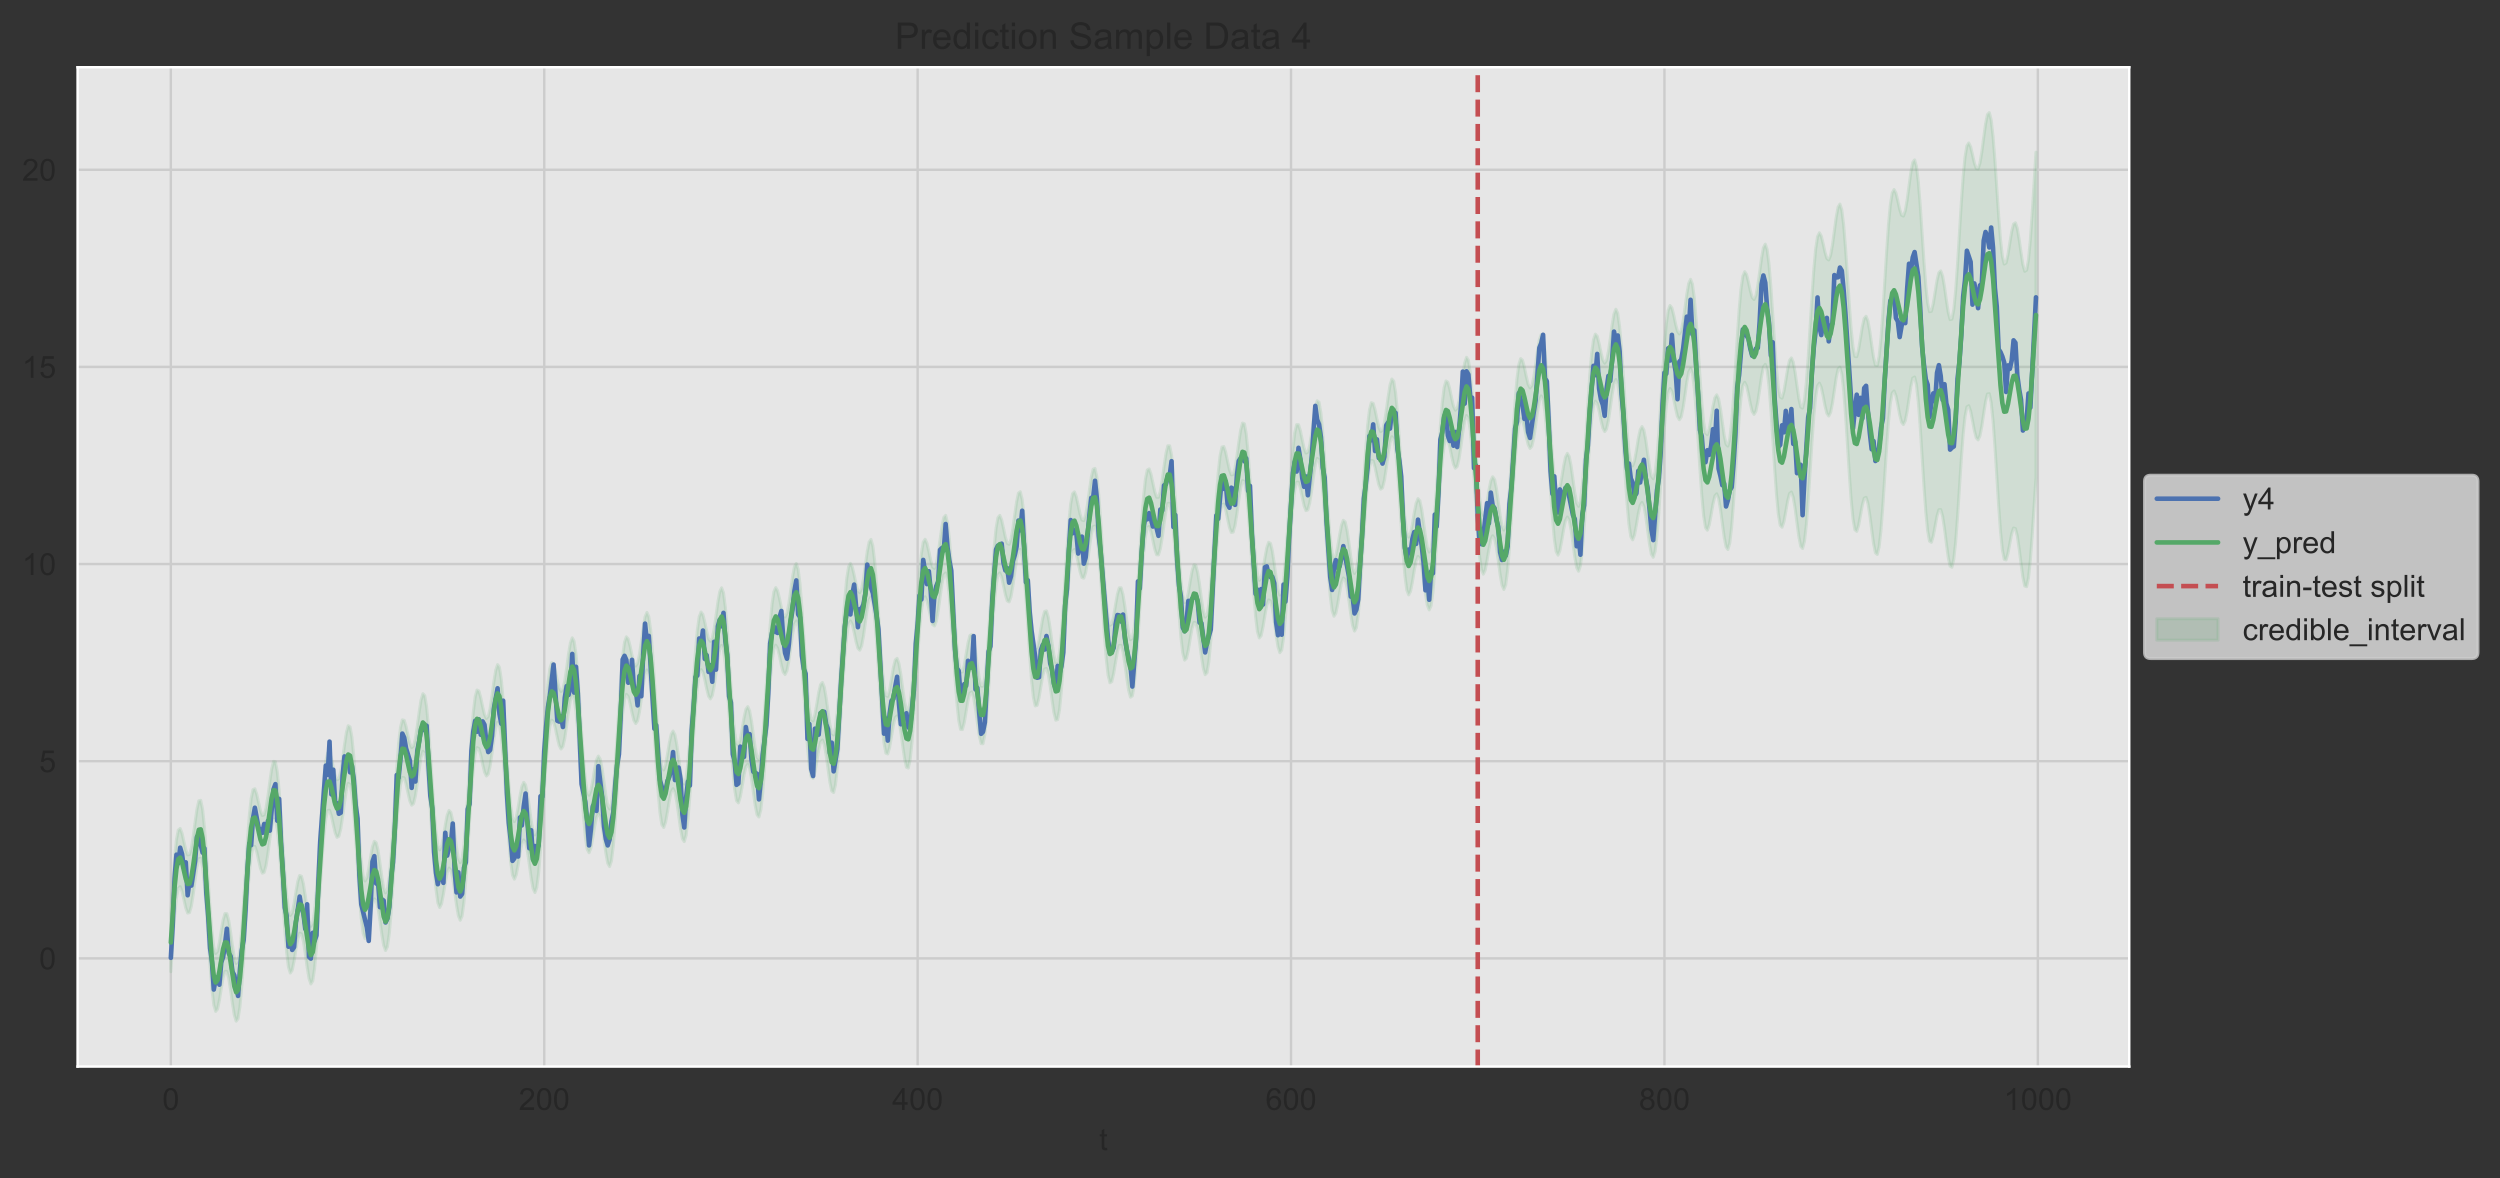 <?xml version="1.0" encoding="utf-8" standalone="no"?>
<!DOCTYPE svg PUBLIC "-//W3C//DTD SVG 1.1//EN"
  "http://www.w3.org/Graphics/SVG/1.1/DTD/svg11.dtd">
<!-- Created with matplotlib (https://matplotlib.org/) -->
<svg height="384.586pt" version="1.1" viewBox="0 0 815.934 384.586" width="815.934pt" xmlns="http://www.w3.org/2000/svg" xmlns:xlink="http://www.w3.org/1999/xlink">
 <rect x="0" y="0" width="815.934" height="384.586" fill="#333333" stroke="none"/>
 <defs>
  <style type="text/css">
*{stroke-linecap:butt;stroke-linejoin:round;}
  </style>
 </defs>
 <g id="figure_1">
  <g id="patch_1">
   <path d="M 0 384.586 
L 815.934 384.586 
L 815.934 0 
L 0 0 
z
" style="fill:none;"/>
  </g>
  <g id="axes_1">
   <g id="patch_2">
    <path d="M 25.322 348.096 
L 694.922 348.096 
L 694.922 21.936 
L 25.322 21.936 
z
" style="fill:#e6e6e6;"/>
   </g>
   <g id="matplotlib.axis_1">
    <g id="xtick_1">
     <g id="line2d_1">
      <path clip-path="url(#p2110051781)" d="M 55.758 348.096 
L 55.758 21.936 
" style="fill:none;stroke:#cccccc;stroke-linecap:round;stroke-width:0.8;"/>
     </g>
     <g id="text_1">
      <!-- 0 -->
      <defs>
       <path d="M 4.156 35.297 
Q 4.156 48 6.766 55.734 
Q 9.375 63.484 14.516 67.672 
Q 19.672 71.875 27.484 71.875 
Q 33.25 71.875 37.594 69.547 
Q 41.938 67.234 44.766 62.859 
Q 47.609 58.5 49.219 52.219 
Q 50.828 45.953 50.828 35.297 
Q 50.828 22.703 48.234 14.969 
Q 45.656 7.234 40.5 3 
Q 35.359 -1.219 27.484 -1.219 
Q 17.141 -1.219 11.234 6.203 
Q 4.156 15.141 4.156 35.297 
z
M 13.188 35.297 
Q 13.188 17.672 17.312 11.828 
Q 21.438 6 27.484 6 
Q 33.547 6 37.672 11.859 
Q 41.797 17.719 41.797 35.297 
Q 41.797 52.984 37.672 58.781 
Q 33.547 64.594 27.391 64.594 
Q 21.344 64.594 17.719 59.469 
Q 13.188 52.938 13.188 35.297 
z
" id="ArialMT-48"/>
      </defs>
      <g style="fill:#262626;" transform="translate(52.978 362.253)scale(0.1 -0.1)">
       <use xlink:href="#ArialMT-48"/>
      </g>
     </g>
    </g>
    <g id="xtick_2">
     <g id="line2d_2">
      <path clip-path="url(#p2110051781)" d="M 177.626 348.096 
L 177.626 21.936 
" style="fill:none;stroke:#cccccc;stroke-linecap:round;stroke-width:0.8;"/>
     </g>
     <g id="text_2">
      <!-- 200 -->
      <defs>
       <path d="M 50.344 8.453 
L 50.344 0 
L 3.031 0 
Q 2.938 3.172 4.047 6.109 
Q 5.859 10.938 9.828 15.625 
Q 13.812 20.312 21.344 26.469 
Q 33.016 36.031 37.109 41.625 
Q 41.219 47.219 41.219 52.203 
Q 41.219 57.422 37.469 61 
Q 33.734 64.594 27.734 64.594 
Q 21.391 64.594 17.578 60.781 
Q 13.766 56.984 13.719 50.25 
L 4.688 51.172 
Q 5.609 61.281 11.656 66.578 
Q 17.719 71.875 27.938 71.875 
Q 38.234 71.875 44.234 66.156 
Q 50.25 60.453 50.25 52 
Q 50.25 47.703 48.484 43.547 
Q 46.734 39.406 42.656 34.812 
Q 38.578 30.219 29.109 22.219 
Q 21.188 15.578 18.938 13.203 
Q 16.703 10.844 15.234 8.453 
z
" id="ArialMT-50"/>
      </defs>
      <g style="fill:#262626;" transform="translate(169.284 362.253)scale(0.1 -0.1)">
       <use xlink:href="#ArialMT-50"/>
       <use x="55.615" xlink:href="#ArialMT-48"/>
       <use x="111.23" xlink:href="#ArialMT-48"/>
      </g>
     </g>
    </g>
    <g id="xtick_3">
     <g id="line2d_3">
      <path clip-path="url(#p2110051781)" d="M 299.493 348.096 
L 299.493 21.936 
" style="fill:none;stroke:#cccccc;stroke-linecap:round;stroke-width:0.8;"/>
     </g>
     <g id="text_3">
      <!-- 400 -->
      <defs>
       <path d="M 32.328 0 
L 32.328 17.141 
L 1.266 17.141 
L 1.266 25.203 
L 33.938 71.578 
L 41.109 71.578 
L 41.109 25.203 
L 50.781 25.203 
L 50.781 17.141 
L 41.109 17.141 
L 41.109 0 
z
M 32.328 25.203 
L 32.328 57.469 
L 9.906 25.203 
z
" id="ArialMT-52"/>
      </defs>
      <g style="fill:#262626;" transform="translate(291.151 362.253)scale(0.1 -0.1)">
       <use xlink:href="#ArialMT-52"/>
       <use x="55.615" xlink:href="#ArialMT-48"/>
       <use x="111.23" xlink:href="#ArialMT-48"/>
      </g>
     </g>
    </g>
    <g id="xtick_4">
     <g id="line2d_4">
      <path clip-path="url(#p2110051781)" d="M 421.36 348.096 
L 421.36 21.936 
" style="fill:none;stroke:#cccccc;stroke-linecap:round;stroke-width:0.8;"/>
     </g>
     <g id="text_4">
      <!-- 600 -->
      <defs>
       <path d="M 49.75 54.047 
L 41.016 53.375 
Q 39.844 58.547 37.703 60.891 
Q 34.125 64.656 28.906 64.656 
Q 24.703 64.656 21.531 62.312 
Q 17.391 59.281 14.984 53.469 
Q 12.594 47.656 12.5 36.922 
Q 15.672 41.75 20.266 44.094 
Q 24.859 46.438 29.891 46.438 
Q 38.672 46.438 44.844 39.969 
Q 51.031 33.5 51.031 23.25 
Q 51.031 16.5 48.125 10.719 
Q 45.219 4.938 40.141 1.859 
Q 35.062 -1.219 28.609 -1.219 
Q 17.625 -1.219 10.688 6.859 
Q 3.766 14.938 3.766 33.5 
Q 3.766 54.25 11.422 63.672 
Q 18.109 71.875 29.438 71.875 
Q 37.891 71.875 43.281 67.141 
Q 48.688 62.406 49.75 54.047 
z
M 13.875 23.188 
Q 13.875 18.656 15.797 14.5 
Q 17.719 10.359 21.188 8.172 
Q 24.656 6 28.469 6 
Q 34.031 6 38.031 10.484 
Q 42.047 14.984 42.047 22.703 
Q 42.047 30.125 38.078 34.391 
Q 34.125 38.672 28.125 38.672 
Q 22.172 38.672 18.016 34.391 
Q 13.875 30.125 13.875 23.188 
z
" id="ArialMT-54"/>
      </defs>
      <g style="fill:#262626;" transform="translate(413.019 362.253)scale(0.1 -0.1)">
       <use xlink:href="#ArialMT-54"/>
       <use x="55.615" xlink:href="#ArialMT-48"/>
       <use x="111.23" xlink:href="#ArialMT-48"/>
      </g>
     </g>
    </g>
    <g id="xtick_5">
     <g id="line2d_5">
      <path clip-path="url(#p2110051781)" d="M 543.228 348.096 
L 543.228 21.936 
" style="fill:none;stroke:#cccccc;stroke-linecap:round;stroke-width:0.8;"/>
     </g>
     <g id="text_5">
      <!-- 800 -->
      <defs>
       <path d="M 17.672 38.812 
Q 12.203 40.828 9.562 44.531 
Q 6.938 48.25 6.938 53.422 
Q 6.938 61.234 12.547 66.547 
Q 18.172 71.875 27.484 71.875 
Q 36.859 71.875 42.578 66.422 
Q 48.297 60.984 48.297 53.172 
Q 48.297 48.188 45.672 44.5 
Q 43.062 40.828 37.75 38.812 
Q 44.344 36.672 47.781 31.875 
Q 51.219 27.094 51.219 20.453 
Q 51.219 11.281 44.719 5.031 
Q 38.234 -1.219 27.641 -1.219 
Q 17.047 -1.219 10.547 5.047 
Q 4.047 11.328 4.047 20.703 
Q 4.047 27.688 7.594 32.391 
Q 11.141 37.109 17.672 38.812 
z
M 15.922 53.719 
Q 15.922 48.641 19.188 45.406 
Q 22.469 42.188 27.688 42.188 
Q 32.766 42.188 36.016 45.375 
Q 39.266 48.578 39.266 53.219 
Q 39.266 58.062 35.906 61.359 
Q 32.562 64.656 27.594 64.656 
Q 22.562 64.656 19.234 61.422 
Q 15.922 58.203 15.922 53.719 
z
M 13.094 20.656 
Q 13.094 16.891 14.875 13.375 
Q 16.656 9.859 20.172 7.922 
Q 23.688 6 27.734 6 
Q 34.031 6 38.125 10.047 
Q 42.234 14.109 42.234 20.359 
Q 42.234 26.703 38.016 30.859 
Q 33.797 35.016 27.438 35.016 
Q 21.234 35.016 17.156 30.906 
Q 13.094 26.812 13.094 20.656 
z
" id="ArialMT-56"/>
      </defs>
      <g style="fill:#262626;" transform="translate(534.886 362.253)scale(0.1 -0.1)">
       <use xlink:href="#ArialMT-56"/>
       <use x="55.615" xlink:href="#ArialMT-48"/>
       <use x="111.23" xlink:href="#ArialMT-48"/>
      </g>
     </g>
    </g>
    <g id="xtick_6">
     <g id="line2d_6">
      <path clip-path="url(#p2110051781)" d="M 665.095 348.096 
L 665.095 21.936 
" style="fill:none;stroke:#cccccc;stroke-linecap:round;stroke-width:0.8;"/>
     </g>
     <g id="text_6">
      <!-- 1000 -->
      <defs>
       <path d="M 37.25 0 
L 28.469 0 
L 28.469 56 
Q 25.297 52.984 20.141 49.953 
Q 14.984 46.922 10.891 45.406 
L 10.891 53.906 
Q 18.266 57.375 23.781 62.297 
Q 29.297 67.234 31.594 71.875 
L 37.25 71.875 
z
" id="ArialMT-49"/>
      </defs>
      <g style="fill:#262626;" transform="translate(653.973 362.253)scale(0.1 -0.1)">
       <use xlink:href="#ArialMT-49"/>
       <use x="55.615" xlink:href="#ArialMT-48"/>
       <use x="111.23" xlink:href="#ArialMT-48"/>
       <use x="166.846" xlink:href="#ArialMT-48"/>
      </g>
     </g>
    </g>
    <g id="text_7">
     <!-- t -->
     <defs>
      <path d="M 25.781 7.859 
L 27.047 0.094 
Q 23.344 -0.688 20.406 -0.688 
Q 15.625 -0.688 12.984 0.828 
Q 10.359 2.344 9.281 4.812 
Q 8.203 7.281 8.203 15.188 
L 8.203 45.016 
L 1.766 45.016 
L 1.766 51.859 
L 8.203 51.859 
L 8.203 64.703 
L 16.938 69.969 
L 16.938 51.859 
L 25.781 51.859 
L 25.781 45.016 
L 16.938 45.016 
L 16.938 14.703 
Q 16.938 10.938 17.406 9.859 
Q 17.875 8.797 18.922 8.156 
Q 19.969 7.516 21.922 7.516 
Q 23.391 7.516 25.781 7.859 
z
" id="ArialMT-116"/>
     </defs>
     <g style="fill:#262626;" transform="translate(358.733 375.399)scale(0.1 -0.1)">
      <use xlink:href="#ArialMT-116"/>
     </g>
    </g>
   </g>
   <g id="matplotlib.axis_2">
    <g id="ytick_1">
     <g id="line2d_7">
      <path clip-path="url(#p2110051781)" d="M 25.322 312.783 
L 694.922 312.783 
" style="fill:none;stroke:#cccccc;stroke-linecap:round;stroke-width:0.8;"/>
     </g>
     <g id="text_8">
      <!-- 0 -->
      <g style="fill:#262626;" transform="translate(12.761 316.362)scale(0.1 -0.1)">
       <use xlink:href="#ArialMT-48"/>
      </g>
     </g>
    </g>
    <g id="ytick_2">
     <g id="line2d_8">
      <path clip-path="url(#p2110051781)" d="M 25.322 248.437 
L 694.922 248.437 
" style="fill:none;stroke:#cccccc;stroke-linecap:round;stroke-width:0.8;"/>
     </g>
     <g id="text_9">
      <!-- 5 -->
      <defs>
       <path d="M 4.156 18.75 
L 13.375 19.531 
Q 14.406 12.797 18.141 9.391 
Q 21.875 6 27.156 6 
Q 33.5 6 37.891 10.781 
Q 42.281 15.578 42.281 23.484 
Q 42.281 31 38.062 35.344 
Q 33.844 39.703 27 39.703 
Q 22.75 39.703 19.328 37.766 
Q 15.922 35.844 13.969 32.766 
L 5.719 33.844 
L 12.641 70.609 
L 48.25 70.609 
L 48.25 62.203 
L 19.672 62.203 
L 15.828 42.969 
Q 22.266 47.469 29.344 47.469 
Q 38.719 47.469 45.156 40.969 
Q 51.609 34.469 51.609 24.266 
Q 51.609 14.547 45.953 7.469 
Q 39.062 -1.219 27.156 -1.219 
Q 17.391 -1.219 11.203 4.25 
Q 5.031 9.719 4.156 18.75 
z
" id="ArialMT-53"/>
      </defs>
      <g style="fill:#262626;" transform="translate(12.761 252.016)scale(0.1 -0.1)">
       <use xlink:href="#ArialMT-53"/>
      </g>
     </g>
    </g>
    <g id="ytick_3">
     <g id="line2d_9">
      <path clip-path="url(#p2110051781)" d="M 25.322 184.092 
L 694.922 184.092 
" style="fill:none;stroke:#cccccc;stroke-linecap:round;stroke-width:0.8;"/>
     </g>
     <g id="text_10">
      <!-- 10 -->
      <g style="fill:#262626;" transform="translate(7.2 187.671)scale(0.1 -0.1)">
       <use xlink:href="#ArialMT-49"/>
       <use x="55.615" xlink:href="#ArialMT-48"/>
      </g>
     </g>
    </g>
    <g id="ytick_4">
     <g id="line2d_10">
      <path clip-path="url(#p2110051781)" d="M 25.322 119.746 
L 694.922 119.746 
" style="fill:none;stroke:#cccccc;stroke-linecap:round;stroke-width:0.8;"/>
     </g>
     <g id="text_11">
      <!-- 15 -->
      <g style="fill:#262626;" transform="translate(7.2 123.325)scale(0.1 -0.1)">
       <use xlink:href="#ArialMT-49"/>
       <use x="55.615" xlink:href="#ArialMT-53"/>
      </g>
     </g>
    </g>
    <g id="ytick_5">
     <g id="line2d_11">
      <path clip-path="url(#p2110051781)" d="M 25.322 55.401 
L 694.922 55.401 
" style="fill:none;stroke:#cccccc;stroke-linecap:round;stroke-width:0.8;"/>
     </g>
     <g id="text_12">
      <!-- 20 -->
      <g style="fill:#262626;" transform="translate(7.2 58.98)scale(0.1 -0.1)">
       <use xlink:href="#ArialMT-50"/>
       <use x="55.615" xlink:href="#ArialMT-48"/>
      </g>
     </g>
    </g>
   </g>
   <g id="PolyCollection_1">
    <defs>
     <path d="M 55.758 -86.533 
L 55.758 -67.449 
L 56.368 -77.203 
L 56.977 -85.525 
L 57.586 -91.492 
L 58.196 -94.672 
L 58.805 -95.189 
L 59.414 -93.625 
L 60.024 -90.936 
L 60.633 -88.249 
L 61.242 -86.589 
L 61.852 -86.721 
L 62.461 -88.865 
L 63.07 -92.693 
L 63.68 -97.337 
L 64.289 -101.618 
L 64.898 -104.307 
L 65.508 -104.446 
L 66.117 -101.56 
L 66.726 -95.755 
L 67.336 -87.675 
L 67.945 -78.441 
L 68.554 -69.369 
L 69.164 -61.766 
L 69.773 -56.634 
L 70.382 -54.497 
L 70.992 -55.222 
L 71.601 -58.085 
L 72.21 -61.941 
L 72.82 -65.471 
L 73.429 -67.558 
L 74.038 -67.529 
L 74.648 -65.314 
L 75.257 -61.486 
L 75.866 -57.053 
L 76.476 -53.268 
L 77.085 -51.316 
L 77.694 -52.081 
L 78.304 -55.96 
L 78.913 -62.741 
L 79.522 -71.676 
L 80.132 -81.625 
L 80.741 -91.272 
L 81.35 -99.396 
L 81.96 -105.114 
L 82.569 -108.054 
L 83.178 -108.348 
L 83.788 -106.624 
L 84.397 -103.861 
L 85.006 -101.18 
L 85.616 -99.61 
L 86.225 -99.858 
L 86.834 -102.113 
L 87.444 -106.005 
L 88.053 -110.623 
L 88.662 -114.789 
L 89.272 -117.282 
L 89.881 -117.169 
L 90.49 -114.003 
L 91.1 -107.966 
L 91.709 -99.72 
L 92.318 -90.414 
L 92.928 -81.374 
L 93.537 -73.898 
L 94.146 -68.95 
L 94.756 -67.011 
L 95.365 -67.895 
L 95.974 -70.848 
L 96.584 -74.693 
L 97.193 -78.117 
L 97.802 -80.023 
L 98.412 -79.78 
L 99.021 -77.386 
L 99.63 -73.434 
L 100.24 -68.986 
L 100.849 -65.253 
L 101.458 -63.454 
L 102.068 -64.431 
L 102.677 -68.503 
L 103.286 -75.444 
L 103.896 -84.48 
L 104.505 -94.422 
L 105.115 -103.955 
L 105.724 -111.887 
L 106.333 -117.374 
L 106.943 -120.056 
L 107.552 -120.144 
L 108.161 -118.256 
L 108.771 -115.439 
L 109.38 -112.769 
L 109.989 -111.288 
L 110.599 -111.653 
L 111.208 -114.027 
L 111.817 -117.989 
L 112.427 -122.595 
L 113.036 -126.633 
L 113.645 -128.918 
L 114.255 -128.543 
L 114.864 -125.126 
L 115.473 -118.847 
L 116.083 -110.45 
L 116.692 -101.091 
L 117.301 -92.091 
L 117.911 -84.743 
L 118.52 -79.994 
L 119.129 -78.251 
L 119.739 -79.299 
L 120.348 -82.33 
L 120.957 -86.162 
L 121.567 -89.484 
L 122.176 -91.209 
L 122.785 -90.758 
L 123.395 -88.19 
L 124.004 -84.125 
L 124.613 -79.654 
L 125.223 -76.017 
L 125.832 -74.371 
L 126.441 -75.545 
L 127.051 -79.831 
L 127.66 -86.944 
L 128.269 -96.054 
L 128.879 -105.98 
L 129.488 -115.409 
L 130.097 -123.14 
L 130.707 -128.388 
L 131.316 -130.839 
L 131.925 -130.709 
L 132.535 -128.697 
L 133.144 -125.815 
L 133.753 -123.183 
L 134.363 -121.79 
L 134.972 -122.293 
L 135.581 -124.779 
L 136.191 -128.8 
L 136.8 -133.378 
L 137.409 -137.3 
L 138.019 -139.381 
L 138.628 -138.755 
L 139.237 -135.077 
L 139.847 -128.569 
L 140.456 -120.025 
L 141.065 -110.622 
L 141.675 -101.683 
L 142.284 -94.484 
L 142.893 -89.932 
L 143.503 -88.399 
L 144.112 -89.613 
L 144.721 -92.726 
L 145.331 -96.543 
L 145.94 -99.73 
L 146.549 -101.277 
L 147.159 -100.639 
L 147.768 -97.908 
L 148.377 -93.738 
L 148.987 -89.252 
L 149.596 -85.714 
L 150.205 -84.236 
L 150.815 -85.621 
L 151.424 -90.122 
L 152.033 -97.393 
L 152.643 -106.599 
L 153.252 -116.5 
L 153.861 -125.815 
L 154.471 -133.362 
L 155.08 -138.373 
L 155.689 -140.578 
L 156.299 -140.257 
L 156.908 -138.115 
L 157.517 -135.197 
L 158.127 -132.608 
L 158.736 -131.323 
L 159.345 -131.952 
L 159.955 -134.562 
L 160.564 -138.638 
L 161.173 -143.194 
L 161.783 -146.993 
L 162.392 -148.873 
L 163.001 -147.989 
L 163.611 -144.054 
L 164.22 -137.355 
L 164.829 -128.674 
L 165.439 -119.228 
L 166.048 -110.366 
L 166.658 -103.324 
L 167.267 -98.976 
L 167.876 -97.65 
L 168.486 -99.029 
L 169.095 -102.222 
L 169.704 -106.015 
L 170.314 -109.092 
L 170.923 -110.468 
L 171.532 -109.641 
L 172.142 -106.738 
L 172.751 -102.488 
L 173.36 -98.024 
L 173.97 -94.574 
L 174.579 -93.287 
L 175.188 -94.89 
L 175.798 -99.599 
L 176.407 -107.05 
L 177.016 -116.323 
L 177.626 -126.22 
L 178.235 -135.412 
L 178.844 -142.769 
L 179.454 -147.552 
L 180.063 -149.539 
L 180.672 -149.032 
L 181.282 -146.771 
L 181.891 -143.81 
L 182.5 -141.275 
L 183.11 -140.114 
L 183.719 -140.884 
L 184.328 -143.625 
L 184.938 -147.762 
L 185.547 -152.278 
L 186.156 -155.953 
L 186.766 -157.638 
L 187.375 -156.504 
L 187.984 -152.336 
L 188.594 -145.421 
L 189.203 -136.622 
L 189.812 -127.159 
L 190.422 -118.389 
L 191.031 -111.519 
L 191.64 -107.386 
L 192.25 -106.265 
L 192.859 -107.81 
L 193.468 -111.092 
L 194.078 -114.85 
L 194.687 -117.814 
L 195.296 -119.027 
L 195.906 -118.008 
L 196.515 -114.96 
L 197.124 -110.637 
L 197.734 -106.186 
L 198.343 -102.861 
L 198.952 -101.763 
L 199.562 -103.6 
L 200.171 -108.529 
L 200.78 -116.141 
L 201.39 -125.503 
L 201.999 -135.371 
L 202.608 -144.453 
L 203.218 -151.634 
L 203.827 -156.19 
L 204.436 -157.952 
L 205.046 -157.258 
L 205.655 -154.903 
L 206.264 -151.942 
L 206.874 -149.464 
L 207.483 -148.426 
L 208.092 -149.343 
L 208.702 -152.209 
L 209.311 -156.396 
L 209.92 -160.9 
L 210.53 -164.458 
L 211.139 -165.925 
L 211.748 -164.565 
L 212.358 -160.141 
L 212.967 -153.034 
L 213.576 -144.138 
L 214.186 -134.687 
L 214.795 -126.009 
L 215.404 -119.312 
L 216.014 -115.405 
L 216.623 -114.509 
L 217.232 -116.213 
L 217.842 -119.567 
L 218.451 -123.301 
L 219.06 -126.157 
L 219.67 -127.192 
L 220.279 -125.992 
L 220.888 -122.815 
L 221.498 -118.443 
L 222.107 -114.028 
L 222.716 -110.822 
L 223.326 -109.918 
L 223.935 -111.993 
L 224.544 -117.147 
L 225.154 -124.916 
L 225.763 -134.369 
L 226.372 -144.221 
L 226.982 -153.183 
L 227.591 -160.16 
L 228.2 -164.507 
L 228.81 -166.056 
L 229.419 -165.209 
L 230.029 -162.753 
L 230.638 -159.781 
L 231.247 -157.383 
L 231.857 -156.482 
L 232.466 -157.551 
L 233.075 -160.547 
L 233.685 -164.792 
L 234.294 -169.264 
L 234.903 -172.688 
L 235.513 -173.958 
L 236.122 -172.362 
L 236.731 -167.709 
L 237.341 -160.432 
L 237.95 -151.436 
L 238.559 -141.991 
L 239.169 -133.414 
L 239.778 -126.913 
L 240.387 -123.228 
L 240.997 -122.552 
L 241.606 -124.431 
L 242.215 -127.853 
L 242.825 -131.557 
L 243.434 -134.305 
L 244.043 -135.164 
L 244.653 -133.802 
L 245.262 -130.486 
L 245.871 -126.059 
L 246.481 -121.695 
L 247.09 -118.64 
L 247.699 -117.94 
L 248.309 -120.249 
L 248.918 -125.628 
L 249.527 -133.569 
L 250.137 -143.085 
L 250.746 -152.913 
L 251.355 -161.762 
L 251.965 -168.555 
L 252.574 -172.675 
L 253.183 -174.018 
L 253.793 -173.008 
L 254.402 -170.485 
L 255.011 -167.518 
L 255.621 -165.202 
L 256.23 -164.433 
L 256.839 -165.661 
L 257.449 -168.774 
L 258.058 -173.091 
L 258.667 -177.517 
L 259.277 -180.814 
L 259.886 -181.887 
L 260.495 -180.039 
L 261.105 -175.169 
L 261.714 -167.714 
L 262.323 -158.643 
L 262.933 -149.218 
L 263.542 -140.756 
L 264.151 -134.457 
L 264.761 -130.997 
L 265.37 -130.536 
L 265.979 -132.578 
L 266.589 -136.069 
L 267.198 -139.74 
L 267.807 -142.366 
L 268.417 -143.061 
L 269.026 -141.53 
L 269.635 -138.097 
L 270.245 -133.631 
L 270.854 -129.316 
L 271.463 -126.413 
L 272.073 -125.925 
L 272.682 -128.471 
L 273.291 -134.067 
L 273.901 -142.175 
L 274.51 -151.766 
L 275.119 -161.562 
L 275.729 -170.279 
L 276.338 -176.882 
L 276.947 -180.788 
L 277.557 -181.925 
L 278.166 -180.771 
L 278.775 -178.172 
L 279.385 -175.209 
L 279.994 -172.985 
L 280.603 -172.37 
L 281.213 -173.755 
L 281.822 -176.987 
L 282.431 -181.351 
L 283.041 -185.739 
L 283.65 -188.89 
L 284.259 -189.749 
L 284.869 -187.675 
L 285.478 -182.581 
L 286.087 -174.969 
L 286.697 -165.823 
L 287.306 -156.416 
L 287.915 -148.092 
L 288.525 -141.976 
L 289.134 -138.768 
L 289.743 -138.518 
L 290.353 -140.707 
L 290.962 -144.263 
L 291.572 -147.894 
L 292.181 -150.394 
L 292.79 -150.923 
L 293.4 -149.217 
L 294.009 -145.665 
L 294.618 -141.17 
L 295.228 -136.927 
L 295.837 -134.175 
L 296.446 -133.909 
L 297.056 -136.692 
L 297.665 -142.508 
L 298.274 -150.764 
L 298.884 -160.422 
L 299.493 -170.174 
L 300.102 -178.761 
L 300.712 -185.165 
L 301.321 -188.861 
L 301.93 -189.8 
L 302.54 -188.489 
L 303.149 -185.822 
L 303.758 -182.879 
L 304.368 -180.748 
L 304.977 -180.281 
L 305.586 -181.823 
L 306.196 -185.172 
L 306.805 -189.586 
L 307.414 -193.913 
L 308.024 -196.924 
L 308.633 -197.585 
L 309.242 -195.267 
L 309.852 -189.953 
L 310.461 -182.183 
L 311.07 -172.96 
L 311.68 -163.588 
L 312.289 -155.401 
L 312.898 -149.499 
L 313.508 -146.51 
L 314.117 -146.478 
L 314.726 -148.809 
L 315.336 -152.412 
L 315.945 -156.002 
L 316.554 -158.367 
L 317.164 -158.72 
L 317.773 -156.869 
L 318.382 -153.193 
L 318.992 -148.67 
L 319.601 -144.488 
L 320.21 -141.887 
L 320.82 -141.846 
L 321.429 -144.87 
L 322.038 -150.905 
L 322.648 -159.313 
L 323.257 -169.011 
L 323.866 -178.724 
L 324.476 -187.171 
L 325.085 -193.386 
L 325.694 -196.852 
L 326.304 -197.596 
L 326.913 -196.148 
L 327.522 -193.408 
L 328.132 -190.492 
L 328.741 -188.471 
L 329.35 -188.138 
L 329.96 -189.83 
L 330.569 -193.295 
L 331.178 -197.735 
L 331.788 -202.004 
L 332.397 -204.873 
L 333.006 -205.307 
L 333.616 -202.764 
L 334.225 -197.226 
L 334.834 -189.293 
L 335.444 -180.021 
L 336.053 -170.693 
L 336.662 -162.645 
L 337.272 -156.946 
L 337.881 -154.192 
L 338.49 -154.361 
L 339.1 -156.825 
L 339.709 -160.479 
L 340.318 -164.005 
L 340.928 -166.234 
L 341.537 -166.419 
L 342.146 -164.391 
L 342.756 -160.619 
L 343.365 -156.072 
L 343.974 -151.97 
L 344.584 -149.537 
L 345.193 -149.724 
L 345.802 -152.979 
L 346.412 -159.213 
L 347.021 -167.753 
L 347.63 -177.508 
L 348.24 -187.153 
L 348.849 -195.459 
L 349.458 -201.474 
L 350.068 -204.714 
L 350.677 -205.263 
L 351.286 -203.675 
L 351.896 -200.877 
L 352.505 -197.995 
L 353.115 -196.079 
L 353.724 -195.888 
L 354.333 -197.729 
L 354.943 -201.301 
L 355.552 -205.774 
L 356.161 -209.976 
L 356.771 -212.678 
L 357.38 -212.901 
L 357.989 -210.105 
L 358.599 -204.35 
L 359.208 -196.275 
L 359.817 -186.94 
L 360.427 -177.663 
L 361.036 -169.757 
L 361.645 -164.266 
L 362.255 -161.741 
L 362.864 -162.119 
L 363.473 -164.714 
L 364.083 -168.4 
L 364.692 -171.862 
L 365.301 -173.95 
L 365.911 -173.953 
L 366.52 -171.768 
L 367.129 -167.891 
L 367.739 -163.328 
L 368.348 -159.31 
L 368.957 -157.044 
L 369.567 -157.439 
L 370.176 -160.94 
L 370.785 -167.382 
L 371.395 -176.068 
L 372.004 -185.84 
L 372.613 -195.425 
L 373.223 -203.575 
L 373.832 -209.377 
L 374.441 -212.4 
L 375.051 -212.756 
L 375.66 -211.033 
L 376.269 -208.188 
L 376.879 -205.339 
L 377.488 -203.525 
L 378.097 -203.488 
L 378.707 -205.481 
L 379.316 -209.146 
L 379.925 -213.638 
L 380.535 -217.758 
L 381.144 -220.298 
L 381.753 -220.291 
L 382.363 -217.264 
L 382.972 -211.288 
L 383.581 -203.079 
L 384.191 -193.689 
L 384.8 -184.468 
L 385.409 -176.715 
L 386.019 -171.43 
L 386.628 -169.137 
L 387.237 -169.714 
L 387.847 -172.438 
L 388.456 -176.141 
L 389.065 -179.528 
L 389.675 -181.47 
L 390.284 -181.297 
L 390.893 -178.949 
L 391.503 -174.976 
L 392.112 -170.408 
L 392.721 -166.478 
L 393.331 -164.382 
L 393.94 -165.012 
L 394.549 -168.742 
L 395.159 -175.376 
L 395.768 -184.181 
L 396.377 -193.995 
L 396.987 -203.507 
L 397.596 -211.489 
L 398.205 -217.086 
L 398.815 -219.896 
L 399.424 -220.055 
L 400.033 -218.209 
L 400.643 -215.313 
L 401.252 -212.502 
L 401.861 -210.808 
L 402.471 -210.922 
L 403.08 -213.046 
L 403.689 -216.815 
L 404.299 -221.316 
L 404.908 -225.352 
L 405.517 -227.718 
L 406.127 -227.483 
L 406.736 -224.213 
L 407.345 -218.04 
L 407.955 -209.691 
L 408.564 -200.26 
L 409.173 -191.101 
L 409.783 -183.497 
L 410.392 -178.438 
L 411.001 -176.369 
L 411.611 -177.141 
L 412.22 -179.97 
L 412.829 -183.703 
L 413.439 -187.009 
L 414.048 -188.798 
L 414.658 -188.447 
L 415.267 -185.946 
L 415.876 -181.886 
L 416.486 -177.306 
L 417.095 -173.473 
L 417.704 -171.567 
L 418.314 -172.415 
L 418.923 -176.393 
L 419.532 -183.215 
L 420.142 -192.132 
L 420.751 -201.967 
L 421.36 -211.396 
L 421.97 -219.229 
L 422.579 -224.611 
L 423.188 -227.193 
L 423.798 -227.179 
L 424.407 -225.205 
L 425.016 -222.272 
L 425.626 -219.507 
L 426.235 -217.927 
L 426.844 -218.186 
L 427.454 -220.464 
L 428.063 -224.319 
L 428.672 -228.829 
L 429.282 -232.782 
L 429.891 -234.968 
L 430.5 -234.505 
L 431.11 -230.991 
L 431.719 -224.616 
L 432.328 -216.132 
L 432.938 -206.671 
L 433.547 -197.585 
L 434.156 -190.142 
L 434.766 -185.295 
L 435.375 -183.467 
L 435.984 -184.426 
L 436.594 -187.367 
L 437.203 -191.099 
L 437.812 -194.322 
L 438.422 -195.965 
L 439.031 -195.435 
L 439.64 -192.78 
L 440.25 -188.635 
L 440.859 -184.069 
L 441.468 -180.346 
L 442.078 -178.613 
L 442.687 -179.699 
L 443.296 -183.897 
L 443.906 -190.926 
L 444.515 -199.956 
L 445.124 -209.803 
L 445.734 -219.141 
L 446.343 -226.802 
L 446.952 -231.978 
L 447.562 -234.345 
L 448.171 -234.147 
L 448.78 -232.053 
L 449.39 -229.1 
L 449.999 -226.387 
L 450.608 -224.924 
L 451.218 -225.34 
L 451.827 -227.754 
L 452.436 -231.699 
L 453.046 -236.2 
L 453.655 -240.045 
L 454.264 -242.061 
L 454.874 -241.369 
L 455.483 -237.622 
L 456.092 -231.046 
L 456.702 -222.44 
L 457.311 -212.963 
L 457.92 -203.95 
L 458.53 -196.673 
L 459.139 -192.046 
L 459.748 -190.44 
L 460.358 -191.579 
L 460.967 -194.63 
L 461.576 -198.366 
L 462.186 -201.491 
L 462.795 -202.981 
L 463.404 -202.273 
L 464.014 -199.469 
L 464.623 -195.244 
L 465.232 -190.691 
L 465.842 -187.083 
L 466.451 -185.537 
L 467.06 -186.862 
L 467.67 -191.286 
L 468.279 -198.508 
L 468.888 -207.628 
L 469.498 -217.477 
L 470.107 -226.732 
L 470.716 -234.217 
L 471.326 -239.173 
L 471.935 -241.326 
L 472.544 -240.935 
L 473.154 -238.738 
L 473.763 -235.758 
L 474.372 -233.105 
L 474.982 -231.768 
L 475.591 -232.333 
L 476.2 -234.885 
L 476.81 -238.903 
L 477.419 -243.403 
L 478.029 -247.132 
L 478.638 -248.965 
L 479.247 -248.037 
L 479.857 -244.044 
L 480.466 -237.282 
L 481.075 -228.536 
L 481.685 -219.043 
L 482.294 -210.112 
L 482.903 -203.003 
L 483.513 -198.591 
L 484.122 -197.199 
L 484.731 -198.515 
L 485.341 -201.656 
L 485.95 -205.383 
L 486.559 -208.412 
L 487.169 -209.729 
L 487.778 -208.842 
L 488.387 -205.89 
L 488.997 -201.588 
L 489.606 -197.056 
L 490.215 -193.553 
L 490.825 -192.2 
L 491.434 -193.743 
L 492.043 -198.393 
L 492.653 -205.775 
L 493.262 -214.997 
L 493.871 -224.832 
L 494.481 -233.969 
L 495.09 -241.273 
L 495.699 -246.003 
L 496.309 -247.932 
L 496.918 -247.365 
L 497.527 -245.054 
L 498.137 -242.041 
L 498.746 -239.444 
L 499.355 -238.219 
L 499.965 -238.931 
L 500.574 -241.602 
L 501.183 -245.677 
L 501.793 -250.14 
L 502.402 -253.758 
L 503.011 -255.379 
L 503.621 -254.202 
L 504.23 -249.964 
L 504.839 -242.991 
L 505.449 -234.133 
L 506.058 -224.603 
L 506.667 -215.751 
L 507.277 -208.8 
L 507.886 -204.593 
L 508.495 -203.407 
L 509.105 -204.879 
L 509.714 -208.09 
L 510.323 -211.787 
L 510.933 -214.692 
L 511.542 -215.826 
L 512.151 -214.744 
L 512.761 -211.631 
L 513.37 -207.245 
L 513.979 -202.722 
L 514.589 -199.323 
L 515.198 -198.146 
L 515.807 -199.902 
L 516.417 -204.756 
L 517.026 -212.288 
L 517.635 -221.576 
L 518.245 -231.375 
L 518.854 -240.379 
L 519.463 -247.476 
L 520.073 -251.963 
L 520.682 -253.653 
L 521.291 -252.891 
L 521.901 -250.456 
L 522.51 -247.404 
L 523.119 -244.851 
L 523.729 -243.729 
L 524.338 -244.565 
L 524.947 -247.337 
L 525.557 -251.449 
L 526.166 -255.858 
L 526.775 -259.327 
L 527.385 -260.721 
L 527.994 -259.276 
L 528.603 -254.774 
L 529.213 -247.583 
L 529.822 -238.587 
L 530.431 -229.021 
L 531.041 -220.233 
L 531.65 -213.427 
L 532.259 -209.41 
L 532.869 -208.409 
L 533.478 -210.014 
L 534.087 -213.27 
L 534.697 -216.909 
L 535.306 -219.666 
L 535.915 -220.597 
L 536.525 -219.303 
L 537.134 -216.017 
L 537.743 -211.534 
L 538.353 -207.011 
L 538.962 -203.703 
L 539.572 -202.69 
L 540.181 -204.641 
L 540.79 -209.678 
L 541.4 -217.339 
L 542.009 -226.666 
L 542.618 -236.404 
L 543.228 -245.251 
L 543.837 -252.12 
L 544.446 -256.345 
L 545.056 -257.782 
L 545.665 -256.812 
L 546.274 -254.243 
L 546.884 -251.143 
L 547.493 -248.623 
L 548.102 -247.591 
L 548.712 -248.536 
L 549.321 -251.389 
L 549.93 -255.516 
L 550.54 -259.848 
L 551.149 -263.145 
L 551.758 -264.292 
L 552.368 -262.563 
L 552.977 -257.784 
L 553.586 -250.365 
L 554.196 -241.226 
L 554.805 -231.618 
L 555.414 -222.89 
L 556.024 -216.223 
L 556.633 -212.384 
L 557.242 -211.553 
L 557.852 -213.272 
L 558.461 -216.552 
L 559.07 -220.113 
L 559.68 -222.705 
L 560.289 -223.418 
L 560.898 -221.901 
L 561.508 -218.435 
L 562.117 -213.851 
L 562.726 -209.324 
L 563.336 -206.105 
L 563.945 -205.247 
L 564.554 -207.385 
L 565.164 -212.592 
L 565.773 -220.365 
L 566.382 -229.716 
L 566.992 -239.375 
L 567.601 -248.049 
L 568.21 -254.677 
L 568.82 -258.631 
L 569.429 -259.808 
L 570.038 -258.626 
L 570.648 -255.921 
L 571.257 -252.773 
L 571.866 -250.283 
L 572.476 -249.336 
L 573.085 -250.381 
L 573.694 -253.306 
L 574.304 -257.434 
L 574.913 -261.675 
L 575.522 -264.786 
L 576.132 -265.676 
L 576.741 -263.655 
L 577.35 -258.595 
L 577.96 -250.95 
L 578.569 -241.671 
L 579.178 -232.026 
L 579.788 -223.361 
L 580.397 -216.833 
L 581.006 -213.17 
L 581.616 -212.502 
L 582.225 -214.324 
L 582.834 -217.616 
L 583.444 -221.088 
L 584.053 -223.505 
L 584.662 -223.994 
L 585.272 -222.252 
L 585.881 -218.608 
L 586.49 -213.927 
L 587.1 -209.4 
L 587.709 -206.272 
L 588.318 -205.571 
L 588.928 -207.892 
L 589.537 -213.264 
L 590.146 -221.141 
L 590.756 -230.505 
L 591.365 -240.075 
L 591.974 -248.568 
L 592.584 -254.95 
L 593.193 -258.63 
L 593.802 -259.548 
L 594.412 -258.157 
L 595.021 -255.321 
L 595.63 -252.128 
L 596.24 -249.672 
L 596.849 -248.812 
L 597.458 -249.956 
L 598.068 -252.946 
L 598.677 -257.068 
L 599.286 -261.209 
L 599.896 -264.127 
L 600.505 -264.754 
L 601.115 -262.44 
L 601.724 -257.1 
L 602.333 -249.233 
L 602.943 -239.822 
L 603.552 -230.148 
L 604.161 -221.554 
L 604.771 -215.17 
L 605.38 -211.684 
L 605.989 -211.175 
L 606.599 -213.095 
L 607.208 -216.391 
L 607.817 -219.765 
L 608.427 -222.002 
L 609.036 -222.265 
L 609.645 -220.301 
L 610.255 -216.484 
L 610.864 -211.713 
L 611.473 -207.193 
L 612.083 -204.162 
L 612.692 -203.622 
L 613.301 -206.127 
L 613.911 -211.661 
L 614.52 -219.636 
L 615.129 -229.006 
L 615.739 -238.481 
L 616.348 -246.786 
L 616.957 -252.918 
L 617.567 -256.325 
L 618.176 -256.986 
L 618.785 -255.394 
L 619.395 -252.433 
L 620.004 -249.203 
L 620.613 -246.787 
L 621.223 -246.016 
L 621.832 -247.259 
L 622.441 -250.312 
L 623.051 -254.421 
L 623.66 -258.455 
L 624.269 -261.175 
L 624.879 -261.536 
L 625.488 -258.928 
L 626.097 -253.314 
L 626.707 -245.232 
L 627.316 -235.697 
L 627.925 -226.005 
L 628.535 -217.489 
L 629.144 -211.256 
L 629.753 -207.948 
L 630.363 -207.597 
L 630.972 -209.609 
L 631.581 -212.902 
L 632.191 -216.173 
L 632.8 -218.225 
L 633.409 -218.262 
L 634.019 -216.079 
L 634.628 -212.096 
L 635.237 -207.244 
L 635.847 -202.741 
L 636.456 -199.815 
L 637.065 -199.441 
L 637.675 -202.131 
L 638.284 -207.825 
L 638.893 -215.893 
L 639.503 -225.264 
L 640.112 -234.636 
L 640.721 -242.751 
L 641.331 -248.632 
L 641.94 -251.766 
L 642.549 -252.177 
L 643.159 -250.389 
L 643.768 -247.312 
L 644.377 -244.053 
L 644.987 -241.685 
L 645.596 -241.008 
L 646.205 -242.35 
L 646.815 -245.462 
L 647.424 -249.555 
L 648.033 -253.477 
L 648.643 -255.995 
L 649.252 -256.088 
L 649.861 -253.189 
L 650.471 -247.305 
L 651.08 -239.018 
L 651.689 -229.369 
L 652.299 -219.668 
L 652.908 -211.241 
L 653.517 -205.163 
L 654.127 -202.037 
L 654.736 -201.842 
L 655.345 -203.942 
L 655.955 -207.227 
L 656.564 -210.39 
L 657.173 -212.256 
L 657.783 -212.069 
L 658.392 -209.673 
L 659.001 -205.532 
L 659.611 -200.609 
L 660.22 -196.132 
L 660.829 -193.32 
L 661.439 -193.117 
L 662.048 -195.996 
L 662.658 -201.849 
L 663.267 -210.008 
L 663.876 -219.373 
L 664.486 -228.64 
L 664.486 -334.917 
L 664.486 -334.917 
L 663.876 -325.054 
L 663.267 -315.092 
L 662.658 -306.339 
L 662.048 -299.893 
L 661.439 -296.424 
L 660.829 -296.039 
L 660.22 -298.266 
L 659.611 -302.159 
L 659.001 -306.499 
L 658.392 -310.056 
L 657.783 -311.87 
L 657.173 -311.476 
L 656.564 -309.033 
L 655.955 -305.298 
L 655.345 -301.444 
L 654.736 -298.776 
L 654.127 -298.396 
L 653.517 -300.941 
L 652.908 -306.428 
L 652.299 -314.261 
L 651.689 -323.369 
L 651.08 -332.434 
L 650.471 -340.151 
L 649.861 -345.477 
L 649.252 -347.825 
L 648.643 -347.185 
L 648.033 -344.12 
L 647.424 -339.648 
L 646.815 -335.006 
L 646.205 -331.344 
L 645.596 -329.456 
L 644.987 -329.591 
L 644.377 -331.419 
L 643.768 -334.14 
L 643.159 -336.679 
L 642.549 -337.931 
L 641.94 -336.986 
L 641.331 -333.318 
L 640.721 -326.906 
L 640.112 -318.262 
L 639.503 -308.36 
L 638.893 -298.462 
L 638.284 -289.867 
L 637.675 -283.649 
L 637.065 -280.438 
L 636.456 -280.294 
L 635.847 -282.705 
L 635.237 -286.695 
L 634.628 -291.034 
L 634.019 -294.504 
L 633.409 -296.175 
L 632.8 -295.628 
L 632.191 -293.071 
L 631.581 -289.3 
L 630.972 -285.511 
L 630.363 -283.003 
L 629.753 -282.852 
L 629.144 -285.65 
L 628.535 -291.364 
L 627.925 -299.357 
L 627.316 -308.53 
L 626.707 -317.555 
L 626.097 -325.141 
L 625.488 -330.273 
L 624.879 -332.406 
L 624.269 -331.574 
L 623.66 -328.382 
L 623.051 -323.875 
L 622.441 -319.292 
L 621.832 -315.767 
L 621.223 -314.055 
L 620.613 -314.361 
L 620.004 -316.314 
L 619.395 -319.084 
L 618.785 -321.586 
L 618.176 -322.721 
L 617.567 -321.604 
L 616.957 -317.743 
L 616.348 -311.159 
L 615.739 -302.403 
L 615.129 -292.479 
L 614.52 -282.661 
L 613.911 -274.24 
L 613.301 -268.263 
L 612.692 -265.318 
L 612.083 -265.422 
L 611.473 -268.019 
L 610.864 -272.107 
L 610.255 -276.447 
L 609.645 -279.833 
L 609.036 -281.367 
L 608.427 -280.677 
L 607.817 -278.02 
L 607.208 -274.229 
L 606.599 -270.521 
L 605.989 -268.189 
L 605.38 -268.279 
L 604.771 -271.337 
L 604.161 -277.284 
L 603.552 -285.439 
L 602.943 -294.676 
L 602.333 -303.664 
L 601.724 -311.121 
L 601.115 -316.064 
L 600.505 -317.991 
L 599.896 -316.979 
L 599.286 -313.675 
L 598.677 -309.148 
L 598.068 -304.64 
L 597.458 -301.265 
L 596.849 -299.739 
L 596.24 -300.223 
L 595.63 -302.304 
L 595.021 -305.125 
L 594.412 -307.591 
L 593.802 -308.612 
L 593.193 -307.328 
L 592.584 -303.283 
L 591.974 -296.538 
L 591.365 -287.684 
L 590.756 -277.755 
L 590.146 -268.033 
L 589.537 -259.801 
L 588.928 -254.076 
L 588.318 -251.406 
L 587.709 -251.761 
L 587.1 -254.547 
L 586.49 -258.734 
L 585.881 -263.075 
L 585.272 -266.38 
L 584.662 -267.784 
L 584.053 -266.96 
L 583.444 -264.215 
L 582.834 -260.42 
L 582.225 -256.809 
L 581.616 -254.666 
L 581.006 -255.008 
L 580.397 -258.335 
L 579.788 -264.519 
L 579.178 -272.836 
L 578.569 -282.139 
L 577.96 -291.089 
L 577.35 -298.42 
L 576.741 -303.179 
L 576.132 -304.907 
L 575.522 -303.727 
L 574.913 -300.325 
L 574.304 -295.793 
L 573.694 -291.374 
L 573.085 -288.16 
L 572.476 -286.829 
L 571.866 -287.495 
L 571.257 -289.706 
L 570.648 -292.579 
L 570.038 -295.01 
L 569.429 -295.92 
L 568.82 -294.472 
L 568.21 -290.25 
L 567.601 -283.356 
L 566.992 -274.418 
L 566.382 -264.498 
L 565.773 -254.887 
L 565.164 -246.856 
L 564.554 -241.394 
L 563.945 -239.006 
L 563.336 -239.616 
L 562.726 -242.591 
L 562.117 -246.876 
L 561.508 -251.218 
L 560.898 -254.443 
L 560.289 -255.72 
L 559.68 -254.772 
L 559.07 -251.95 
L 558.461 -248.165 
L 557.852 -244.664 
L 557.242 -242.723 
L 556.633 -243.326 
L 556.024 -246.928 
L 555.414 -253.35 
L 554.805 -261.831 
L 554.196 -271.198 
L 553.586 -280.108 
L 552.977 -287.313 
L 552.368 -291.891 
L 551.758 -293.426 
L 551.149 -292.087 
L 550.54 -288.599 
L 549.93 -284.074 
L 549.321 -279.756 
L 548.712 -276.712 
L 548.102 -275.581 
L 547.493 -276.431 
L 546.884 -278.772 
L 546.274 -281.695 
L 545.665 -284.089 
L 545.056 -284.886 
L 544.446 -283.277 
L 543.837 -278.883 
L 543.228 -271.846 
L 542.618 -262.835 
L 542.009 -252.935 
L 541.4 -243.446 
L 540.79 -235.627 
L 540.181 -230.433 
L 539.572 -228.329 
L 538.962 -229.193 
L 538.353 -232.353 
L 537.743 -236.731 
L 537.134 -241.07 
L 536.525 -244.212 
L 535.915 -245.364 
L 535.306 -244.294 
L 534.697 -241.403 
L 534.087 -237.636 
L 533.478 -234.254 
L 532.869 -232.522 
L 532.259 -233.39 
L 531.65 -237.267 
L 531.041 -243.926 
L 530.431 -252.565 
L 529.822 -261.989 
L 529.213 -270.854 
L 528.603 -277.926 
L 527.994 -282.32 
L 527.385 -283.662 
L 526.775 -282.168 
L 526.166 -278.598 
L 525.557 -274.087 
L 524.947 -269.874 
L 524.338 -267.002 
L 523.729 -266.069 
L 523.119 -267.099 
L 522.51 -269.561 
L 521.901 -272.523 
L 521.291 -274.87 
L 520.682 -275.546 
L 520.073 -273.77 
L 519.463 -269.2 
L 518.854 -262.021 
L 518.245 -252.938 
L 517.635 -243.061 
L 517.026 -233.697 
L 516.417 -226.089 
L 515.807 -221.162 
L 515.198 -219.334 
L 514.589 -220.442 
L 513.979 -223.775 
L 513.37 -228.231 
L 512.761 -232.552 
L 512.151 -235.599 
L 511.542 -236.617 
L 510.933 -235.421 
L 510.323 -232.458 
L 509.714 -228.707 
L 509.105 -225.443 
L 508.495 -223.917 
L 507.886 -225.044 
L 507.277 -229.187 
L 506.667 -236.068 
L 506.058 -244.85 
L 505.449 -254.315 
L 504.839 -263.116 
L 504.23 -270.041 
L 503.621 -274.237 
L 503.011 -275.375 
L 502.402 -273.718 
L 501.793 -270.061 
L 501.183 -265.559 
L 500.574 -261.445 
L 499.965 -258.737 
L 499.355 -257.99 
L 498.746 -259.182 
L 498.137 -261.746 
L 497.527 -264.727 
L 496.918 -267.007 
L 496.309 -267.544 
L 495.699 -265.585 
L 495.09 -260.826 
L 494.481 -253.495 
L 493.871 -244.332 
L 493.262 -234.471 
L 492.653 -225.225 
L 492.043 -217.819 
L 491.434 -213.145 
L 490.825 -211.578 
L 490.215 -212.91 
L 489.606 -216.393 
L 488.997 -220.904 
L 488.387 -225.185 
L 487.778 -228.117 
L 487.169 -228.984 
L 486.559 -227.648 
L 485.95 -224.603 
L 485.341 -220.861 
L 484.731 -217.705 
L 484.122 -216.374 
L 483.513 -217.747 
L 482.903 -222.137 
L 482.294 -229.221 
L 481.685 -238.126 
L 481.075 -247.597 
L 480.466 -256.326 
L 479.857 -263.074 
L 479.247 -267.057 
L 478.638 -267.977 
L 478.029 -266.136 
L 477.419 -262.398 
L 476.81 -257.888 
L 476.2 -253.861 
L 475.591 -251.3 
L 474.982 -250.727 
L 474.372 -252.056 
L 473.763 -254.703 
L 473.154 -257.676 
L 472.544 -259.866 
L 471.935 -260.251 
L 471.326 -258.092 
L 470.716 -253.13 
L 470.107 -245.64 
L 469.498 -236.381 
L 468.888 -226.528 
L 468.279 -217.404 
L 467.67 -210.179 
L 467.06 -205.751 
L 466.451 -204.421 
L 465.842 -205.964 
L 465.232 -209.568 
L 464.623 -214.117 
L 464.014 -218.339 
L 463.404 -221.139 
L 462.795 -221.843 
L 462.186 -220.351 
L 461.576 -217.223 
L 460.967 -213.485 
L 460.358 -210.432 
L 459.748 -209.291 
L 459.139 -210.894 
L 458.53 -215.515 
L 457.92 -222.785 
L 457.311 -231.79 
L 456.702 -241.262 
L 456.092 -249.865 
L 455.483 -256.439 
L 454.874 -260.185 
L 454.264 -260.876 
L 453.655 -258.86 
L 453.046 -255.014 
L 452.436 -250.512 
L 451.827 -246.566 
L 451.218 -244.152 
L 450.608 -243.734 
L 449.999 -245.197 
L 449.39 -247.91 
L 448.78 -250.862 
L 448.171 -252.956 
L 447.562 -253.154 
L 446.952 -250.787 
L 446.343 -245.61 
L 445.734 -237.949 
L 445.124 -228.612 
L 444.515 -218.767 
L 443.906 -209.738 
L 443.296 -202.709 
L 442.687 -198.512 
L 442.078 -197.426 
L 441.468 -199.158 
L 440.859 -202.881 
L 440.25 -207.447 
L 439.64 -211.592 
L 439.031 -214.247 
L 438.422 -214.777 
L 437.812 -213.135 
L 437.203 -209.911 
L 436.594 -206.179 
L 435.984 -203.238 
L 435.375 -202.279 
L 434.766 -204.107 
L 434.156 -208.953 
L 433.547 -216.394 
L 432.938 -225.478 
L 432.328 -234.938 
L 431.719 -243.421 
L 431.11 -249.796 
L 430.5 -253.31 
L 429.891 -253.774 
L 429.282 -251.587 
L 428.672 -247.634 
L 428.063 -243.124 
L 427.454 -239.269 
L 426.844 -236.991 
L 426.235 -236.731 
L 425.626 -238.312 
L 425.016 -241.077 
L 424.407 -244.009 
L 423.798 -245.983 
L 423.188 -245.998 
L 422.579 -243.416 
L 421.97 -238.034 
L 421.36 -230.201 
L 420.751 -220.773 
L 420.142 -210.939 
L 419.532 -202.024 
L 418.923 -195.202 
L 418.314 -191.225 
L 417.704 -190.376 
L 417.095 -192.282 
L 416.486 -196.114 
L 415.876 -200.695 
L 415.267 -204.755 
L 414.658 -207.256 
L 414.048 -207.606 
L 413.439 -205.817 
L 412.829 -202.511 
L 412.22 -198.777 
L 411.611 -195.948 
L 411.001 -195.176 
L 410.392 -197.245 
L 409.783 -202.303 
L 409.173 -209.907 
L 408.564 -219.065 
L 407.955 -228.496 
L 407.345 -236.845 
L 406.736 -243.017 
L 406.127 -246.288 
L 405.517 -246.522 
L 404.908 -244.155 
L 404.299 -240.118 
L 403.689 -235.617 
L 403.08 -231.848 
L 402.471 -229.724 
L 401.861 -229.609 
L 401.252 -231.303 
L 400.643 -234.113 
L 400.033 -237.009 
L 399.424 -238.855 
L 398.815 -238.695 
L 398.205 -235.885 
L 397.596 -230.288 
L 396.987 -222.305 
L 396.377 -212.794 
L 395.768 -202.981 
L 395.159 -194.178 
L 394.549 -187.543 
L 393.94 -183.813 
L 393.331 -183.184 
L 392.721 -185.279 
L 392.112 -189.208 
L 391.503 -193.776 
L 390.893 -197.749 
L 390.284 -200.097 
L 389.675 -200.269 
L 389.065 -198.327 
L 388.456 -194.94 
L 387.847 -191.236 
L 387.237 -188.511 
L 386.628 -187.934 
L 386.019 -190.227 
L 385.409 -195.512 
L 384.8 -203.265 
L 384.191 -212.485 
L 383.581 -221.875 
L 382.972 -230.085 
L 382.363 -236.06 
L 381.753 -239.086 
L 381.144 -239.092 
L 380.535 -236.552 
L 379.925 -232.432 
L 379.316 -227.939 
L 378.707 -224.274 
L 378.097 -222.281 
L 377.488 -222.318 
L 376.879 -224.131 
L 376.269 -226.979 
L 375.66 -229.825 
L 375.051 -231.548 
L 374.441 -231.192 
L 373.832 -228.169 
L 373.223 -222.366 
L 372.613 -214.217 
L 372.004 -204.632 
L 371.395 -194.861 
L 370.785 -186.176 
L 370.176 -179.735 
L 369.567 -176.233 
L 368.957 -175.838 
L 368.348 -178.104 
L 367.739 -182.121 
L 367.129 -186.685 
L 366.52 -190.562 
L 365.911 -192.746 
L 365.301 -192.744 
L 364.692 -190.656 
L 364.083 -187.194 
L 363.473 -183.507 
L 362.864 -180.911 
L 362.255 -180.534 
L 361.645 -183.058 
L 361.036 -188.55 
L 360.427 -196.454 
L 359.817 -205.731 
L 359.208 -215.065 
L 358.599 -223.14 
L 357.989 -228.895 
L 357.38 -231.691 
L 356.771 -231.467 
L 356.161 -228.765 
L 355.552 -224.562 
L 354.943 -220.09 
L 354.333 -216.518 
L 353.724 -214.677 
L 353.115 -214.868 
L 352.505 -216.784 
L 351.896 -219.665 
L 351.286 -222.464 
L 350.677 -224.052 
L 350.068 -223.503 
L 349.458 -220.263 
L 348.849 -214.248 
L 348.24 -205.943 
L 347.63 -196.298 
L 347.021 -186.544 
L 346.412 -178.006 
L 345.802 -171.772 
L 345.193 -168.516 
L 344.584 -168.33 
L 343.974 -170.763 
L 343.365 -174.865 
L 342.756 -179.412 
L 342.146 -183.184 
L 341.537 -185.212 
L 340.928 -185.027 
L 340.318 -182.799 
L 339.709 -179.272 
L 339.1 -175.618 
L 338.49 -173.154 
L 337.881 -172.985 
L 337.272 -175.739 
L 336.662 -181.437 
L 336.053 -189.484 
L 335.444 -198.81 
L 334.834 -208.081 
L 334.225 -216.014 
L 333.616 -221.552 
L 333.006 -224.096 
L 332.397 -223.661 
L 331.788 -220.792 
L 331.178 -216.523 
L 330.569 -212.083 
L 329.96 -208.618 
L 329.35 -206.926 
L 328.741 -207.26 
L 328.132 -209.28 
L 327.522 -212.196 
L 326.913 -214.936 
L 326.304 -216.384 
L 325.694 -215.641 
L 325.085 -212.175 
L 324.476 -205.96 
L 323.866 -197.513 
L 323.257 -187.802 
L 322.648 -178.105 
L 322.038 -169.699 
L 321.429 -163.664 
L 320.82 -160.64 
L 320.21 -160.681 
L 319.601 -163.282 
L 318.992 -167.464 
L 318.382 -171.987 
L 317.773 -175.663 
L 317.164 -177.514 
L 316.554 -177.161 
L 315.945 -174.796 
L 315.336 -171.206 
L 314.726 -167.603 
L 314.117 -165.273 
L 313.508 -165.304 
L 312.898 -168.293 
L 312.289 -174.193 
L 311.68 -182.378 
L 311.07 -191.748 
L 310.461 -200.971 
L 309.852 -208.74 
L 309.242 -214.054 
L 308.633 -216.372 
L 308.024 -215.711 
L 307.414 -212.7 
L 306.805 -208.373 
L 306.196 -203.959 
L 305.586 -200.61 
L 304.977 -199.068 
L 304.368 -199.535 
L 303.758 -201.665 
L 303.149 -204.609 
L 302.54 -207.276 
L 301.93 -208.587 
L 301.321 -207.648 
L 300.712 -203.952 
L 300.102 -197.548 
L 299.493 -188.962 
L 298.884 -179.211 
L 298.274 -169.555 
L 297.665 -161.3 
L 297.056 -155.485 
L 296.446 -152.702 
L 295.837 -152.968 
L 295.228 -155.72 
L 294.618 -159.964 
L 294.009 -164.458 
L 293.4 -168.011 
L 292.79 -169.716 
L 292.181 -169.187 
L 291.572 -166.688 
L 290.962 -163.056 
L 290.353 -159.5 
L 289.743 -157.311 
L 289.134 -157.561 
L 288.525 -160.769 
L 287.915 -166.883 
L 287.306 -175.205 
L 286.697 -184.61 
L 286.087 -193.755 
L 285.478 -201.366 
L 284.869 -206.46 
L 284.259 -208.535 
L 283.65 -207.676 
L 283.041 -204.524 
L 282.431 -200.137 
L 281.822 -195.773 
L 281.213 -192.541 
L 280.603 -191.156 
L 279.994 -191.77 
L 279.385 -193.994 
L 278.775 -196.957 
L 278.166 -199.556 
L 277.557 -200.71 
L 276.947 -199.573 
L 276.338 -195.668 
L 275.729 -189.064 
L 275.119 -180.348 
L 274.51 -170.554 
L 273.901 -160.965 
L 273.291 -152.859 
L 272.682 -147.263 
L 272.073 -144.717 
L 271.463 -145.205 
L 270.854 -148.109 
L 270.245 -152.424 
L 269.635 -156.889 
L 269.026 -160.323 
L 268.417 -161.854 
L 267.807 -161.158 
L 267.198 -158.532 
L 266.589 -154.861 
L 265.979 -151.37 
L 265.37 -149.329 
L 264.761 -149.789 
L 264.151 -153.249 
L 263.542 -159.547 
L 262.933 -168.006 
L 262.323 -177.429 
L 261.714 -186.499 
L 261.105 -193.955 
L 260.495 -198.824 
L 259.886 -200.672 
L 259.277 -199.599 
L 258.667 -196.302 
L 258.058 -191.877 
L 257.449 -187.559 
L 256.839 -184.446 
L 256.23 -183.218 
L 255.621 -183.987 
L 255.011 -186.304 
L 254.402 -189.27 
L 253.793 -191.794 
L 253.183 -192.803 
L 252.574 -191.46 
L 251.965 -187.34 
L 251.355 -180.548 
L 250.746 -171.7 
L 250.137 -161.873 
L 249.527 -152.36 
L 248.918 -144.421 
L 248.309 -139.042 
L 247.699 -136.733 
L 247.09 -137.433 
L 246.481 -140.488 
L 245.871 -144.852 
L 245.262 -149.279 
L 244.653 -152.595 
L 244.043 -153.957 
L 243.434 -153.098 
L 242.825 -150.351 
L 242.215 -146.647 
L 241.606 -143.224 
L 240.997 -141.345 
L 240.387 -142.021 
L 239.778 -145.705 
L 239.169 -152.206 
L 238.559 -160.78 
L 237.95 -170.224 
L 237.341 -179.219 
L 236.731 -186.496 
L 236.122 -191.149 
L 235.513 -192.745 
L 234.903 -191.475 
L 234.294 -188.051 
L 233.685 -183.579 
L 233.075 -179.334 
L 232.466 -176.338 
L 231.857 -175.269 
L 231.247 -176.17 
L 230.638 -178.568 
L 230.029 -181.54 
L 229.419 -183.996 
L 228.81 -184.843 
L 228.2 -183.294 
L 227.591 -178.947 
L 226.982 -171.97 
L 226.372 -163.009 
L 225.763 -153.159 
L 225.154 -143.708 
L 224.544 -135.94 
L 223.935 -130.787 
L 223.326 -128.712 
L 222.716 -129.616 
L 222.107 -132.822 
L 221.498 -137.237 
L 220.888 -141.609 
L 220.279 -144.786 
L 219.67 -145.986 
L 219.06 -144.951 
L 218.451 -142.095 
L 217.842 -138.361 
L 217.232 -135.006 
L 216.623 -133.302 
L 216.014 -134.199 
L 215.404 -138.105 
L 214.795 -144.801 
L 214.186 -153.477 
L 213.576 -162.927 
L 212.967 -171.823 
L 212.358 -178.93 
L 211.748 -183.354 
L 211.139 -184.714 
L 210.53 -183.246 
L 209.92 -179.688 
L 209.311 -175.185 
L 208.702 -170.997 
L 208.092 -168.131 
L 207.483 -167.215 
L 206.874 -168.252 
L 206.264 -170.729 
L 205.655 -173.691 
L 205.046 -176.046 
L 204.436 -176.74 
L 203.827 -174.978 
L 203.218 -170.422 
L 202.608 -163.241 
L 201.999 -154.16 
L 201.39 -144.293 
L 200.78 -134.933 
L 200.171 -127.322 
L 199.562 -122.393 
L 198.952 -120.556 
L 198.343 -121.654 
L 197.734 -124.979 
L 197.124 -129.43 
L 196.515 -133.754 
L 195.906 -136.801 
L 195.296 -137.821 
L 194.687 -136.608 
L 194.078 -133.643 
L 193.468 -129.885 
L 192.859 -126.603 
L 192.25 -125.058 
L 191.64 -126.179 
L 191.031 -130.311 
L 190.422 -137.18 
L 189.812 -145.949 
L 189.203 -155.412 
L 188.594 -164.21 
L 187.984 -171.125 
L 187.375 -175.294 
L 186.766 -176.427 
L 186.156 -174.742 
L 185.547 -171.067 
L 184.938 -166.551 
L 184.328 -162.414 
L 183.719 -159.673 
L 183.11 -158.903 
L 182.5 -160.064 
L 181.891 -162.598 
L 181.282 -165.56 
L 180.672 -167.821 
L 180.063 -168.328 
L 179.454 -166.342 
L 178.844 -161.559 
L 178.235 -154.202 
L 177.626 -145.011 
L 177.016 -135.114 
L 176.407 -125.843 
L 175.798 -118.392 
L 175.188 -113.683 
L 174.579 -112.08 
L 173.97 -113.367 
L 173.36 -116.817 
L 172.751 -121.281 
L 172.142 -125.532 
L 171.532 -128.435 
L 170.923 -129.262 
L 170.314 -127.886 
L 169.704 -124.808 
L 169.095 -121.016 
L 168.486 -117.823 
L 167.876 -116.444 
L 167.267 -117.77 
L 166.658 -122.118 
L 166.048 -129.159 
L 165.439 -138.02 
L 164.829 -147.465 
L 164.22 -156.146 
L 163.611 -162.845 
L 163.001 -166.781 
L 162.392 -167.664 
L 161.783 -165.785 
L 161.173 -161.986 
L 160.564 -157.43 
L 159.955 -153.354 
L 159.345 -150.745 
L 158.736 -150.116 
L 158.127 -151.401 
L 157.517 -153.99 
L 156.908 -156.909 
L 156.299 -159.051 
L 155.689 -159.373 
L 155.08 -157.169 
L 154.471 -152.158 
L 153.861 -144.611 
L 153.252 -135.296 
L 152.643 -125.395 
L 152.033 -116.19 
L 151.424 -108.919 
L 150.815 -104.418 
L 150.205 -103.033 
L 149.596 -104.512 
L 148.987 -108.051 
L 148.377 -112.537 
L 147.768 -116.708 
L 147.159 -119.438 
L 146.549 -120.077 
L 145.94 -118.53 
L 145.331 -115.344 
L 144.721 -111.526 
L 144.112 -108.414 
L 143.503 -107.201 
L 142.893 -108.733 
L 142.284 -113.285 
L 141.675 -120.484 
L 141.065 -129.421 
L 140.456 -138.824 
L 139.847 -147.367 
L 139.237 -153.876 
L 138.628 -157.554 
L 138.019 -158.181 
L 137.409 -156.1 
L 136.8 -152.178 
L 136.191 -147.601 
L 135.581 -143.58 
L 134.972 -141.095 
L 134.363 -140.591 
L 133.753 -141.985 
L 133.144 -144.617 
L 132.535 -147.499 
L 131.925 -149.512 
L 131.316 -149.643 
L 130.707 -147.192 
L 130.097 -141.945 
L 129.488 -134.214 
L 128.879 -124.785 
L 128.269 -114.859 
L 127.66 -105.751 
L 127.051 -98.637 
L 126.441 -94.352 
L 125.832 -93.178 
L 125.223 -94.825 
L 124.613 -98.461 
L 124.004 -102.933 
L 123.395 -106.998 
L 122.785 -109.566 
L 122.176 -110.018 
L 121.567 -108.293 
L 120.957 -104.971 
L 120.348 -101.139 
L 119.739 -98.108 
L 119.129 -97.061 
L 118.52 -98.803 
L 117.911 -103.552 
L 117.301 -110.898 
L 116.692 -119.897 
L 116.083 -129.255 
L 115.473 -137.651 
L 114.864 -143.93 
L 114.255 -147.348 
L 113.645 -147.722 
L 113.036 -145.437 
L 112.427 -141.399 
L 111.817 -136.794 
L 111.208 -132.832 
L 110.599 -130.458 
L 109.989 -130.093 
L 109.38 -131.574 
L 108.771 -134.244 
L 108.161 -137.061 
L 107.552 -138.949 
L 106.943 -138.861 
L 106.333 -136.179 
L 105.724 -130.692 
L 105.115 -122.761 
L 104.505 -113.229 
L 103.896 -103.289 
L 103.286 -94.255 
L 102.677 -87.315 
L 102.068 -83.243 
L 101.458 -82.266 
L 100.849 -84.065 
L 100.24 -87.798 
L 99.63 -92.246 
L 99.021 -96.198 
L 98.412 -98.592 
L 97.802 -98.836 
L 97.193 -96.929 
L 96.584 -93.506 
L 95.974 -89.661 
L 95.365 -86.708 
L 94.756 -85.823 
L 94.146 -87.763 
L 93.537 -92.71 
L 92.928 -100.185 
L 92.318 -109.223 
L 91.709 -118.528 
L 91.1 -126.774 
L 90.49 -132.812 
L 89.881 -135.978 
L 89.272 -136.091 
L 88.662 -133.598 
L 88.053 -129.433 
L 87.444 -124.815 
L 86.834 -120.924 
L 86.225 -118.669 
L 85.616 -118.422 
L 85.006 -119.993 
L 84.397 -122.674 
L 83.788 -125.438 
L 83.178 -127.163 
L 82.569 -126.869 
L 81.96 -123.93 
L 81.35 -118.215 
L 80.741 -110.094 
L 80.132 -100.453 
L 79.522 -90.511 
L 78.913 -81.583 
L 78.304 -74.808 
L 77.694 -70.932 
L 77.085 -70.169 
L 76.476 -72.123 
L 75.866 -75.91 
L 75.257 -80.345 
L 74.648 -84.177 
L 74.038 -86.395 
L 73.429 -86.427 
L 72.82 -84.345 
L 72.21 -80.818 
L 71.601 -76.965 
L 70.992 -74.106 
L 70.382 -73.386 
L 69.773 -75.526 
L 69.164 -80.662 
L 68.554 -88.268 
L 67.945 -97.345 
L 67.336 -106.583 
L 66.726 -114.668 
L 66.117 -120.479 
L 65.508 -123.371 
L 64.898 -123.238 
L 64.289 -120.556 
L 63.68 -116.282 
L 63.07 -111.644 
L 62.461 -107.824 
L 61.852 -105.688 
L 61.242 -105.565 
L 60.633 -107.235 
L 60.024 -109.931 
L 59.414 -112.628 
L 58.805 -114.201 
L 58.196 -113.692 
L 57.586 -110.522 
L 56.977 -104.568 
L 56.368 -96.264 
L 55.758 -86.533 
z
" id="maedc9926e9" style="stroke:#55a868;stroke-opacity:0.15;"/>
    </defs>
    <g clip-path="url(#p2110051781)">
     <use style="fill:#55a868;fill-opacity:0.15;stroke:#55a868;stroke-opacity:0.15;" x="0" xlink:href="#maedc9926e9" y="384.586"/>
    </g>
   </g>
   <g id="line2d_12">
    <path clip-path="url(#p2110051781)" d="M 55.758 312.608 
L 56.368 301.889 
L 56.977 286.701 
L 57.586 278.944 
L 58.196 281.759 
L 58.805 276.655 
L 59.414 278.746 
L 60.024 283.311 
L 60.633 281.436 
L 61.242 292.194 
L 61.852 287.702 
L 62.461 289.034 
L 63.68 280.973 
L 64.289 273.106 
L 64.898 272.384 
L 65.508 275.74 
L 66.117 278.276 
L 66.726 276.882 
L 67.336 291.479 
L 67.945 299.005 
L 68.554 309.441 
L 69.164 313.71 
L 69.773 322.962 
L 70.382 319.605 
L 70.992 318.94 
L 71.601 321.38 
L 72.21 314.122 
L 72.82 312.296 
L 73.429 308.209 
L 74.038 303.12 
L 74.648 311.143 
L 75.257 312.022 
L 75.866 317.111 
L 76.476 318.317 
L 77.694 325.044 
L 78.304 316.531 
L 78.913 310.083 
L 79.522 306.768 
L 80.132 297.205 
L 80.741 284.21 
L 81.35 275.31 
L 81.96 275.844 
L 82.569 267.07 
L 83.178 263.618 
L 84.397 270.185 
L 85.006 270.818 
L 85.616 271.824 
L 86.225 268.914 
L 86.834 272.225 
L 87.444 267.936 
L 88.053 271.109 
L 89.272 257.598 
L 89.881 255.921 
L 90.49 267.862 
L 91.1 260.74 
L 91.709 274.863 
L 92.318 284.42 
L 92.928 296.233 
L 93.537 298.809 
L 94.146 308.979 
L 94.756 307.057 
L 95.365 310.027 
L 95.974 309.122 
L 96.584 300.988 
L 97.802 292.613 
L 98.412 296.372 
L 99.021 298.115 
L 99.63 303.19 
L 100.24 295.139 
L 100.849 312.306 
L 101.458 312.868 
L 102.068 304.453 
L 102.677 307.078 
L 103.286 305.292 
L 103.896 288.179 
L 104.505 274.718 
L 106.333 249.867 
L 106.943 252.866 
L 107.552 242.044 
L 108.161 259.265 
L 108.771 251.218 
L 109.38 261.9 
L 109.989 262.177 
L 110.599 265.596 
L 111.208 265.255 
L 111.817 253.205 
L 112.427 246.863 
L 113.036 248.962 
L 113.645 247.572 
L 114.255 252.058 
L 114.864 249.99 
L 115.473 254.457 
L 116.083 262.754 
L 116.692 267.172 
L 117.301 285.76 
L 117.911 295.161 
L 119.739 302.689 
L 120.348 307.084 
L 120.957 296.056 
L 121.567 281.227 
L 122.176 279.428 
L 122.785 288.366 
L 123.395 288.006 
L 124.004 296.083 
L 124.613 293.516 
L 125.223 293.918 
L 125.832 301.076 
L 126.441 299.768 
L 127.051 296.096 
L 127.66 286.291 
L 128.269 281.362 
L 128.879 270.271 
L 129.488 252.949 
L 130.097 253.843 
L 130.707 247.653 
L 131.316 239.421 
L 131.925 240.744 
L 132.535 244.252 
L 133.753 248.233 
L 134.363 257.144 
L 134.972 251.079 
L 135.581 255.065 
L 136.191 245.066 
L 136.8 241.905 
L 137.409 238.058 
L 138.019 236.601 
L 138.628 238.371 
L 139.237 236.853 
L 139.847 249.719 
L 140.456 259.767 
L 141.065 263.706 
L 141.675 278.131 
L 142.284 284.812 
L 142.893 288.584 
L 143.503 285.669 
L 144.112 284.799 
L 144.721 288.143 
L 145.331 271.8 
L 145.94 279.243 
L 146.549 276.812 
L 147.159 275.254 
L 147.768 268.788 
L 148.377 283.97 
L 148.987 291.25 
L 149.596 284.715 
L 150.205 292.612 
L 150.815 291.733 
L 151.424 283.215 
L 152.033 281.418 
L 152.643 264.072 
L 153.252 262.422 
L 153.861 245.08 
L 154.471 238.665 
L 155.08 235.258 
L 155.689 238.825 
L 156.299 234.795 
L 156.908 239.801 
L 157.517 235.441 
L 158.127 236.524 
L 158.736 242.124 
L 159.345 245.446 
L 159.955 244.78 
L 160.564 240.282 
L 161.173 231.335 
L 162.392 224.639 
L 163.001 232.971 
L 163.611 236.208 
L 164.22 228.685 
L 165.439 258.809 
L 166.048 268.494 
L 166.658 273.989 
L 167.267 280.959 
L 167.876 280.139 
L 168.486 276.788 
L 169.095 279.555 
L 169.704 266.789 
L 170.314 269.395 
L 170.923 263.216 
L 171.532 258.987 
L 172.751 276.843 
L 173.36 270.969 
L 173.97 280.492 
L 174.579 276.123 
L 175.188 277.333 
L 175.798 275.843 
L 176.407 259.881 
L 177.016 260.009 
L 177.626 245.172 
L 178.235 237.087 
L 178.844 230.787 
L 179.454 227.08 
L 180.672 216.905 
L 181.891 235.242 
L 182.5 235.503 
L 183.11 233.809 
L 183.719 237.277 
L 184.328 227.749 
L 184.938 223.942 
L 185.547 226.821 
L 186.156 224.302 
L 186.766 213.424 
L 187.375 226.037 
L 187.984 217.611 
L 188.594 226.384 
L 189.812 255.892 
L 191.031 261.748 
L 191.64 267.822 
L 192.25 275.924 
L 192.859 270.654 
L 193.468 263.096 
L 194.078 262.273 
L 194.687 264.66 
L 195.296 250.058 
L 196.515 260.061 
L 197.124 269.729 
L 197.734 273.864 
L 198.343 275.917 
L 198.952 274.047 
L 199.562 268.122 
L 200.171 265.071 
L 200.78 256.333 
L 201.39 249.772 
L 201.999 246.218 
L 202.608 232.838 
L 203.218 215.227 
L 203.827 214.043 
L 204.436 215.43 
L 205.046 222.822 
L 205.655 222.475 
L 206.264 215.353 
L 206.874 224.377 
L 207.483 224.879 
L 208.092 230.215 
L 208.702 220.648 
L 209.311 227.239 
L 209.92 213.556 
L 210.53 203.532 
L 211.139 209.507 
L 211.748 207.536 
L 213.576 237.818 
L 214.186 236.72 
L 215.404 254.677 
L 216.014 256.897 
L 216.623 257.878 
L 217.232 258.052 
L 217.842 254.827 
L 218.451 253.58 
L 219.06 250.936 
L 219.67 245.464 
L 220.279 254.586 
L 220.888 252.031 
L 221.498 250.508 
L 222.107 254.313 
L 222.716 265.867 
L 223.326 270.067 
L 223.935 260.254 
L 224.544 255.068 
L 225.154 256.368 
L 225.763 238.151 
L 226.372 230.502 
L 226.982 220.948 
L 227.591 220.476 
L 228.2 208.377 
L 228.81 210.362 
L 229.419 205.787 
L 230.029 215.053 
L 230.638 213.836 
L 231.247 219.296 
L 231.857 217.135 
L 232.466 222.51 
L 233.075 209.458 
L 233.685 218.556 
L 234.294 204.425 
L 234.903 202.243 
L 235.513 204.414 
L 236.122 200.028 
L 236.731 209.131 
L 237.341 213.645 
L 237.95 227.292 
L 238.559 229.308 
L 239.169 246.135 
L 239.778 248.498 
L 240.387 256.151 
L 240.997 255.689 
L 241.606 243.668 
L 242.215 245.969 
L 242.825 247.042 
L 243.434 237.287 
L 244.043 241.037 
L 244.653 239.59 
L 245.262 247.856 
L 245.871 251.869 
L 247.09 252.555 
L 247.699 260.898 
L 248.309 254.623 
L 248.918 246.366 
L 250.137 236.632 
L 250.746 226.19 
L 251.355 210.014 
L 251.965 206.66 
L 252.574 204.529 
L 253.183 206.252 
L 253.793 206.572 
L 254.402 201.571 
L 255.011 199.418 
L 255.621 208.044 
L 256.23 213.11 
L 256.839 214.982 
L 257.449 210.412 
L 258.058 202.833 
L 258.667 198.872 
L 259.277 192.79 
L 259.886 189.429 
L 260.495 200.527 
L 261.105 201.421 
L 261.714 213.98 
L 262.323 218.282 
L 262.933 219.876 
L 263.542 241.15 
L 264.151 236.296 
L 264.761 250.977 
L 265.37 253.274 
L 265.979 237.809 
L 266.589 239.068 
L 267.198 239.768 
L 267.807 232.726 
L 268.417 232.606 
L 269.026 232.309 
L 269.635 236.388 
L 270.245 237.999 
L 270.854 245.786 
L 271.463 242.394 
L 272.073 251.75 
L 273.291 244.506 
L 274.51 222.349 
L 275.729 204.42 
L 276.947 195.242 
L 277.557 200.536 
L 278.166 194.071 
L 278.775 190.789 
L 279.994 204.695 
L 280.603 198.808 
L 281.213 198.582 
L 281.822 197.193 
L 282.431 193.664 
L 283.041 184.28 
L 283.65 187.138 
L 284.259 191.74 
L 284.869 193.535 
L 286.087 200.867 
L 286.697 205.335 
L 288.525 239.458 
L 289.134 234.53 
L 289.743 241.714 
L 290.353 232.871 
L 290.962 228.729 
L 291.572 228.112 
L 292.181 224.049 
L 292.79 220.886 
L 293.4 229.793 
L 294.009 236.383 
L 294.618 233.763 
L 295.228 233.545 
L 295.837 232.793 
L 296.446 237.425 
L 297.056 237.16 
L 298.274 225.171 
L 298.884 210.093 
L 299.493 203.686 
L 300.102 194.357 
L 300.712 195.644 
L 301.321 182.74 
L 302.54 190.646 
L 303.149 186.438 
L 303.758 192.744 
L 304.368 202.657 
L 304.977 193.965 
L 305.586 191.293 
L 306.196 189.764 
L 306.805 179.474 
L 307.414 178.873 
L 308.024 179.629 
L 308.633 171.024 
L 309.242 178.615 
L 309.852 182.975 
L 310.461 186.213 
L 311.68 212.016 
L 312.289 218.123 
L 312.898 218.942 
L 313.508 227.022 
L 314.117 227.926 
L 314.726 223.271 
L 315.336 223.801 
L 315.945 215.672 
L 316.554 216.42 
L 317.164 217.887 
L 317.773 207.612 
L 318.382 225.001 
L 318.992 224.51 
L 319.601 232.824 
L 320.21 239.505 
L 320.82 238.851 
L 321.429 235.77 
L 322.648 212.622 
L 323.257 210.943 
L 323.866 195.326 
L 325.085 179.341 
L 325.694 178.065 
L 326.304 178.763 
L 326.913 177.438 
L 327.522 183.758 
L 328.132 186.187 
L 328.741 185.428 
L 329.35 190.174 
L 329.96 188.104 
L 330.569 183.17 
L 331.178 181.198 
L 331.788 178.402 
L 332.397 169.901 
L 333.006 173.085 
L 333.616 166.69 
L 334.834 190.038 
L 335.444 189.391 
L 336.053 199.636 
L 336.662 205.816 
L 337.881 214.459 
L 338.49 221.185 
L 339.1 221.046 
L 339.709 212.22 
L 340.318 210.484 
L 340.928 212 
L 341.537 207.582 
L 342.146 210.7 
L 342.756 216.517 
L 343.365 218.509 
L 343.974 223.058 
L 344.584 224.861 
L 345.193 217.327 
L 345.802 219.843 
L 346.412 217.478 
L 347.021 212.947 
L 347.63 197.61 
L 348.24 192.167 
L 348.849 179.669 
L 349.458 169.736 
L 350.068 174.045 
L 350.677 172.877 
L 351.286 173.964 
L 351.896 180.657 
L 352.505 177.612 
L 353.115 175.134 
L 353.724 183.956 
L 354.333 181.913 
L 355.552 168.039 
L 356.161 162.478 
L 356.771 162.468 
L 357.38 156.913 
L 357.989 162.672 
L 358.599 174.902 
L 359.208 180.049 
L 361.645 208.685 
L 362.255 213.197 
L 362.864 212.774 
L 363.473 211.429 
L 364.083 203.802 
L 364.692 200.728 
L 365.301 200.853 
L 365.911 202.86 
L 366.52 200.577 
L 367.129 208.349 
L 367.739 211.984 
L 368.957 217.266 
L 369.567 224.072 
L 370.785 208.577 
L 371.395 189.755 
L 372.004 192.063 
L 372.613 180.505 
L 373.223 172.387 
L 373.832 168.423 
L 374.441 169.486 
L 375.051 167.453 
L 375.66 169.424 
L 376.269 171.855 
L 376.879 170.368 
L 377.488 172.396 
L 378.097 174.883 
L 378.707 166.293 
L 379.316 166.644 
L 379.925 158.407 
L 380.535 158.016 
L 381.144 155.428 
L 381.753 155.205 
L 382.363 150.52 
L 382.972 172.004 
L 383.581 168.093 
L 384.191 182.879 
L 384.8 191.225 
L 385.409 194.557 
L 386.019 204.791 
L 386.628 206.013 
L 387.237 203.195 
L 387.847 196.119 
L 388.456 196.454 
L 389.065 195.466 
L 389.675 194.749 
L 390.284 194.279 
L 390.893 196.334 
L 391.503 203.208 
L 392.112 203.392 
L 393.331 212.937 
L 393.94 209.779 
L 395.159 205.467 
L 396.377 180.142 
L 396.987 168.221 
L 397.596 169.302 
L 398.815 155.45 
L 399.424 159.55 
L 400.033 157.236 
L 400.643 164.516 
L 401.252 165.704 
L 401.861 159.172 
L 402.471 159.565 
L 403.08 164.777 
L 403.689 155.247 
L 404.299 150.44 
L 404.908 149.559 
L 405.517 149.262 
L 406.127 150.568 
L 406.736 149.628 
L 407.345 160.215 
L 407.955 158.581 
L 408.564 173.893 
L 409.783 193.836 
L 410.392 192.436 
L 411.001 197.869 
L 411.611 192.256 
L 412.22 197.307 
L 412.829 185.145 
L 413.439 184.842 
L 414.048 187.539 
L 414.658 188.354 
L 415.267 188.271 
L 415.876 190.333 
L 416.486 203.093 
L 417.095 207.313 
L 417.704 201.755 
L 418.314 207.148 
L 418.923 190.791 
L 419.532 196.327 
L 420.142 188.205 
L 420.751 175.036 
L 421.97 154.396 
L 422.579 150.728 
L 423.188 153.9 
L 423.798 146.158 
L 424.407 149.898 
L 425.016 156.078 
L 425.626 158.887 
L 426.235 155.498 
L 426.844 161.636 
L 428.063 149.934 
L 429.282 132.476 
L 429.891 136.975 
L 430.5 138.505 
L 431.11 142.624 
L 431.719 152.702 
L 432.328 155.882 
L 432.938 170.149 
L 434.156 188.424 
L 434.766 192.543 
L 435.375 184.967 
L 435.984 182.805 
L 436.594 185.353 
L 437.203 184.846 
L 437.812 181.923 
L 438.422 178.237 
L 440.25 188.119 
L 440.859 194.715 
L 441.468 194.893 
L 442.078 200.215 
L 442.687 198.967 
L 443.296 195.605 
L 443.906 183.997 
L 444.515 175.034 
L 445.124 162.726 
L 445.734 158.269 
L 446.343 152.703 
L 446.952 142.297 
L 447.562 143.699 
L 448.171 138.506 
L 448.78 147.203 
L 449.39 143.4 
L 449.999 149.464 
L 450.608 149.371 
L 451.218 151.308 
L 451.827 149.04 
L 452.436 138.787 
L 453.046 137.873 
L 453.655 139.876 
L 454.264 134.516 
L 454.874 134.386 
L 455.483 134.763 
L 456.092 146.602 
L 456.702 150.197 
L 457.311 155.483 
L 457.92 169.664 
L 458.53 178.884 
L 459.139 182.204 
L 459.748 179.362 
L 460.358 180.512 
L 460.967 175.874 
L 461.576 173.665 
L 462.186 177.518 
L 462.795 169.596 
L 464.014 178.17 
L 464.623 183.633 
L 465.232 192.657 
L 465.842 188.303 
L 466.451 195.751 
L 467.06 186.531 
L 467.67 187.107 
L 468.279 167.959 
L 468.888 171.84 
L 469.498 160.68 
L 470.107 143.43 
L 470.716 141.11 
L 471.326 136.22 
L 471.935 134.318 
L 472.544 142.195 
L 473.154 143.935 
L 473.763 141.114 
L 474.372 145.474 
L 474.982 140.981 
L 475.591 145.907 
L 476.2 140.292 
L 476.81 132.845 
L 477.419 121.276 
L 478.029 131.736 
L 478.638 121.18 
L 479.247 122.227 
L 479.857 129.62 
L 480.466 129.794 
L 481.075 152.782 
L 481.685 151.894 
L 482.294 168.273 
L 482.903 177.338 
L 483.513 177.601 
L 484.122 174.812 
L 485.341 164.211 
L 485.95 170.79 
L 486.559 160.781 
L 487.169 165.019 
L 487.778 165.847 
L 488.387 169.716 
L 488.997 171.92 
L 489.606 180.267 
L 490.215 182.767 
L 490.825 180.048 
L 491.434 181.318 
L 492.043 178.388 
L 492.653 164.409 
L 493.262 159.146 
L 494.481 139.847 
L 495.09 137.652 
L 495.699 128.325 
L 496.918 132.288 
L 497.527 136.718 
L 498.137 134.722 
L 498.746 141.01 
L 499.355 142.927 
L 500.574 134.525 
L 501.183 130.754 
L 502.402 113.522 
L 503.011 112.032 
L 503.621 109.262 
L 504.23 123.453 
L 504.839 124.418 
L 505.449 137.423 
L 506.058 153.71 
L 506.667 161.191 
L 507.277 155.459 
L 507.886 164.888 
L 508.495 167.268 
L 509.105 159.74 
L 509.714 164.187 
L 510.323 161.411 
L 510.933 159.209 
L 511.542 159.813 
L 512.151 162.137 
L 513.37 168.115 
L 513.979 169.425 
L 514.589 178.291 
L 515.198 175.033 
L 515.807 181.044 
L 516.417 167.999 
L 517.026 164.912 
L 517.635 149.95 
L 518.245 145.418 
L 518.854 134.85 
L 520.073 119.394 
L 520.682 122.435 
L 521.291 115.51 
L 521.901 126.866 
L 522.51 130.39 
L 523.119 132.13 
L 523.729 135.717 
L 524.338 126.91 
L 524.947 122.691 
L 525.557 124.338 
L 526.166 117.172 
L 526.775 108.23 
L 527.385 111.555 
L 527.994 109.492 
L 528.603 114.698 
L 529.213 128.488 
L 529.822 134.971 
L 530.431 145.856 
L 531.041 153.19 
L 531.65 151.294 
L 532.259 156.186 
L 532.869 157.508 
L 533.478 161.873 
L 534.087 161.042 
L 534.697 153.683 
L 535.306 157.471 
L 535.915 153.22 
L 536.525 150.062 
L 537.134 156.102 
L 537.743 159.293 
L 538.962 172.762 
L 539.572 176.273 
L 540.79 160.008 
L 541.4 156.235 
L 542.009 147.762 
L 542.618 131.607 
L 543.228 121.643 
L 543.837 121.966 
L 544.446 113.688 
L 545.056 117.66 
L 545.665 109.301 
L 546.274 117.642 
L 546.884 121.34 
L 547.493 130.29 
L 548.102 118.037 
L 548.712 117.339 
L 549.321 113.828 
L 550.54 103.352 
L 551.149 108.045 
L 551.758 97.845 
L 552.368 109.113 
L 552.977 107.828 
L 553.586 119.701 
L 554.196 128.681 
L 554.805 140.359 
L 555.414 142.414 
L 556.024 150.177 
L 556.633 150.852 
L 557.242 146.944 
L 557.852 148.448 
L 558.461 145.559 
L 559.07 140.072 
L 559.68 145.047 
L 560.289 134.059 
L 560.898 152.95 
L 561.508 155.386 
L 562.117 158.358 
L 562.726 157.823 
L 563.336 165.293 
L 563.945 163.212 
L 564.554 159.994 
L 565.164 159.034 
L 565.773 151.381 
L 566.382 141.89 
L 566.992 126.382 
L 567.601 122.434 
L 568.82 107.521 
L 570.648 110.555 
L 571.257 113.83 
L 571.866 116.085 
L 572.476 115.172 
L 573.085 113.774 
L 573.694 113.578 
L 574.304 105.001 
L 574.913 92.796 
L 575.522 89.906 
L 576.132 92.265 
L 576.741 100.519 
L 577.35 105.298 
L 577.96 116.023 
L 578.569 111.718 
L 579.178 129.807 
L 580.397 145.938 
L 581.006 145.199 
L 581.616 138.8 
L 582.225 141.09 
L 582.834 134.108 
L 583.444 141.231 
L 584.053 139.005 
L 584.662 133.509 
L 585.272 144.88 
L 585.881 144.13 
L 586.49 154.429 
L 587.1 154.143 
L 587.709 151.709 
L 588.318 168.136 
L 588.928 156.257 
L 590.146 136.193 
L 590.756 133.2 
L 591.365 121.472 
L 591.974 113.414 
L 592.584 108.118 
L 593.193 97.077 
L 593.802 106.629 
L 594.412 109.364 
L 595.021 105.211 
L 595.63 105.431 
L 596.24 103.751 
L 596.849 111.41 
L 597.458 106.616 
L 598.068 105.449 
L 598.677 89.78 
L 599.286 90.569 
L 599.896 90.482 
L 600.505 87.325 
L 601.115 88.349 
L 601.724 94.74 
L 602.333 102.81 
L 603.552 121.019 
L 604.771 139.828 
L 605.38 133.679 
L 605.989 128.817 
L 606.599 135.389 
L 607.208 129.847 
L 607.817 136.575 
L 608.427 126.655 
L 609.036 125.922 
L 609.645 134.508 
L 610.255 141.216 
L 610.864 146.63 
L 611.473 143.955 
L 612.083 150.462 
L 612.692 149.475 
L 613.301 145.81 
L 613.911 139.581 
L 614.52 136.64 
L 615.129 124.014 
L 616.348 104.819 
L 616.957 98.137 
L 618.176 96.205 
L 618.785 103.824 
L 619.395 104.857 
L 620.004 110.011 
L 620.613 106.488 
L 621.223 103.698 
L 621.832 105.462 
L 622.441 94.269 
L 623.051 86.082 
L 623.66 88.521 
L 624.269 84.003 
L 624.879 82.268 
L 626.097 90.335 
L 626.707 100.436 
L 627.316 113.117 
L 627.925 119.024 
L 628.535 123.822 
L 629.144 125.57 
L 629.753 136.199 
L 630.363 131.386 
L 630.972 128.384 
L 631.581 131.018 
L 632.191 121.656 
L 632.8 119.173 
L 633.409 122.775 
L 634.019 130.528 
L 634.628 125.39 
L 635.237 131.65 
L 635.847 133.757 
L 636.456 146.74 
L 637.065 146.117 
L 637.675 145.71 
L 638.284 137.466 
L 638.893 123.567 
L 639.503 118.185 
L 640.112 109.46 
L 640.721 96.773 
L 641.331 91.403 
L 641.94 81.834 
L 643.159 85.466 
L 643.768 99.423 
L 644.377 92.501 
L 644.987 96.008 
L 645.596 100.573 
L 646.205 93.131 
L 646.815 92.669 
L 647.424 78.557 
L 648.033 75.712 
L 648.643 77.36 
L 649.252 80.764 
L 649.861 74.258 
L 650.471 80.835 
L 651.08 93.953 
L 651.689 100.031 
L 652.299 113.975 
L 652.908 114.901 
L 653.517 116.351 
L 654.127 118.344 
L 654.736 127.926 
L 655.345 119.255 
L 655.955 120.388 
L 656.564 117.666 
L 657.173 111.076 
L 657.783 111.875 
L 658.392 122.475 
L 659.001 127.015 
L 659.611 130.487 
L 660.22 140.517 
L 660.829 139.089 
L 661.439 137.04 
L 662.048 128.419 
L 662.658 133.01 
L 664.486 97.043 
L 664.486 97.043 
" style="fill:none;stroke:#4c72b0;stroke-linecap:round;stroke-width:1.5;"/>
   </g>
   <g id="line2d_13">
    <path clip-path="url(#p2110051781)" d="M 55.758 307.595 
L 56.977 289.54 
L 57.586 283.579 
L 58.196 280.404 
L 58.805 279.891 
L 59.414 281.46 
L 60.633 286.844 
L 61.242 288.509 
L 61.852 288.382 
L 62.461 286.242 
L 63.07 282.418 
L 64.289 273.499 
L 64.898 270.814 
L 65.508 270.678 
L 66.117 273.567 
L 66.726 279.375 
L 67.945 296.693 
L 69.164 313.372 
L 69.773 318.506 
L 70.382 320.645 
L 70.992 319.922 
L 71.601 317.061 
L 72.82 309.678 
L 73.429 307.594 
L 74.038 307.624 
L 74.648 309.841 
L 76.476 321.891 
L 77.085 323.843 
L 77.694 323.08 
L 78.304 319.202 
L 78.913 312.424 
L 80.132 293.547 
L 81.35 275.781 
L 81.96 270.064 
L 82.569 267.125 
L 83.178 266.831 
L 83.788 268.555 
L 85.006 273.999 
L 85.616 275.571 
L 86.225 275.323 
L 86.834 273.068 
L 87.444 269.176 
L 88.662 260.393 
L 89.272 257.9 
L 89.881 258.013 
L 90.49 261.179 
L 91.1 267.216 
L 92.318 284.768 
L 93.537 301.282 
L 94.146 306.23 
L 94.756 308.169 
L 95.365 307.285 
L 95.974 304.332 
L 97.193 297.063 
L 97.802 295.157 
L 98.412 295.401 
L 99.021 297.794 
L 100.849 309.927 
L 101.458 311.726 
L 102.068 310.75 
L 102.677 306.677 
L 103.286 299.737 
L 105.724 263.297 
L 106.333 257.81 
L 106.943 255.128 
L 107.552 255.04 
L 108.161 256.927 
L 109.38 262.415 
L 109.989 263.896 
L 110.599 263.531 
L 111.208 261.157 
L 113.036 248.551 
L 113.645 246.266 
L 114.255 246.641 
L 114.864 250.058 
L 115.473 256.337 
L 116.692 274.092 
L 117.301 283.092 
L 117.911 290.439 
L 118.52 295.188 
L 119.129 296.93 
L 119.739 295.882 
L 120.348 292.851 
L 121.567 285.698 
L 122.176 283.973 
L 122.785 284.424 
L 123.395 286.992 
L 125.223 299.165 
L 125.832 300.812 
L 126.441 299.638 
L 127.051 295.352 
L 127.66 288.239 
L 130.097 252.044 
L 130.707 246.796 
L 131.316 244.345 
L 131.925 244.475 
L 132.535 246.488 
L 133.753 252.002 
L 134.363 253.396 
L 134.972 252.892 
L 135.581 250.407 
L 137.409 237.886 
L 138.019 235.805 
L 138.628 236.432 
L 139.237 240.109 
L 139.847 246.618 
L 142.284 280.702 
L 142.893 285.254 
L 143.503 286.786 
L 144.112 285.573 
L 144.721 282.46 
L 145.94 275.456 
L 146.549 273.909 
L 147.159 274.548 
L 147.768 277.278 
L 149.596 289.473 
L 150.205 290.952 
L 150.815 289.567 
L 151.424 285.066 
L 152.033 277.795 
L 154.471 241.826 
L 155.08 236.815 
L 155.689 234.61 
L 156.299 234.932 
L 156.908 237.074 
L 158.127 242.582 
L 158.736 243.866 
L 159.345 243.237 
L 159.955 240.628 
L 161.783 228.197 
L 162.392 226.318 
L 163.001 227.201 
L 163.611 231.137 
L 164.22 237.836 
L 166.658 271.865 
L 167.267 276.214 
L 167.876 277.539 
L 168.486 276.16 
L 169.095 272.967 
L 169.704 269.175 
L 170.314 266.097 
L 170.923 264.721 
L 171.532 265.548 
L 172.142 268.451 
L 173.97 280.616 
L 174.579 281.903 
L 175.188 280.3 
L 175.798 275.591 
L 176.407 268.14 
L 178.844 232.422 
L 179.454 227.64 
L 180.063 225.653 
L 180.672 226.16 
L 181.282 228.421 
L 182.5 233.917 
L 183.11 235.078 
L 183.719 234.307 
L 184.328 231.567 
L 186.156 219.239 
L 186.766 217.554 
L 187.375 218.687 
L 187.984 222.856 
L 188.594 229.77 
L 191.031 263.671 
L 191.64 267.804 
L 192.25 268.925 
L 192.859 267.38 
L 194.687 257.375 
L 195.296 256.162 
L 195.906 257.182 
L 196.515 260.229 
L 197.734 269.003 
L 198.343 272.329 
L 198.952 273.427 
L 199.562 271.59 
L 200.171 266.66 
L 200.78 259.049 
L 202.608 230.739 
L 203.218 223.558 
L 203.827 219.002 
L 204.436 217.241 
L 205.046 217.935 
L 205.655 220.289 
L 206.874 225.728 
L 207.483 226.766 
L 208.092 225.849 
L 208.702 222.983 
L 210.53 210.734 
L 211.139 209.267 
L 211.748 210.627 
L 212.358 215.051 
L 212.967 222.158 
L 214.795 249.181 
L 215.404 255.878 
L 216.014 259.784 
L 216.623 260.681 
L 217.232 258.977 
L 219.06 249.032 
L 219.67 247.997 
L 220.279 249.198 
L 220.888 252.374 
L 222.107 261.161 
L 222.716 264.367 
L 223.326 265.271 
L 223.935 263.196 
L 224.544 258.043 
L 225.154 250.274 
L 226.982 222.01 
L 227.591 215.033 
L 228.2 210.686 
L 228.81 209.136 
L 229.419 209.984 
L 230.029 212.44 
L 230.638 215.412 
L 231.247 217.81 
L 231.857 218.711 
L 232.466 217.642 
L 233.075 214.646 
L 234.903 202.505 
L 235.513 201.235 
L 236.122 202.831 
L 236.731 207.484 
L 237.341 214.761 
L 239.169 241.776 
L 239.778 248.277 
L 240.387 251.961 
L 240.997 252.638 
L 241.606 250.758 
L 243.434 240.885 
L 244.043 240.026 
L 244.653 241.388 
L 245.262 244.704 
L 246.481 253.495 
L 247.09 256.55 
L 247.699 257.25 
L 248.309 254.941 
L 248.918 249.562 
L 249.527 241.622 
L 251.355 213.431 
L 251.965 206.639 
L 252.574 202.519 
L 253.183 201.176 
L 253.793 202.185 
L 255.621 209.991 
L 256.23 210.76 
L 256.839 209.533 
L 257.449 206.42 
L 258.667 197.677 
L 259.277 194.38 
L 259.886 193.307 
L 260.495 195.155 
L 261.105 200.024 
L 261.714 207.48 
L 263.542 234.435 
L 264.151 240.733 
L 264.761 244.193 
L 265.37 244.654 
L 265.979 242.612 
L 267.198 235.45 
L 267.807 232.824 
L 268.417 232.129 
L 269.026 233.66 
L 269.635 237.093 
L 270.854 245.874 
L 271.463 248.777 
L 272.073 249.265 
L 272.682 246.719 
L 273.291 241.123 
L 273.901 233.016 
L 275.729 204.915 
L 276.338 198.311 
L 276.947 194.406 
L 277.557 193.268 
L 278.166 194.423 
L 279.994 202.209 
L 280.603 202.823 
L 281.213 201.438 
L 281.822 198.206 
L 283.041 189.455 
L 283.65 186.303 
L 284.259 185.444 
L 284.869 187.519 
L 285.478 192.613 
L 286.087 200.224 
L 287.915 227.099 
L 288.525 233.214 
L 289.134 236.422 
L 289.743 236.671 
L 290.353 234.483 
L 291.572 227.295 
L 292.181 224.796 
L 292.79 224.266 
L 293.4 225.972 
L 294.009 229.525 
L 295.228 238.263 
L 295.837 241.015 
L 296.446 241.281 
L 297.056 238.498 
L 297.665 232.682 
L 298.884 214.77 
L 300.102 196.432 
L 300.712 190.028 
L 301.321 186.331 
L 301.93 185.393 
L 302.54 186.704 
L 304.368 194.445 
L 304.977 194.911 
L 305.586 193.37 
L 306.196 190.02 
L 307.414 181.28 
L 308.024 178.269 
L 308.633 177.607 
L 309.242 179.926 
L 309.852 185.24 
L 310.461 193.009 
L 312.289 219.789 
L 312.898 225.69 
L 313.508 228.679 
L 314.117 228.711 
L 314.726 226.38 
L 315.945 219.187 
L 316.554 216.822 
L 317.164 216.469 
L 317.773 218.32 
L 318.382 221.996 
L 319.601 230.701 
L 320.21 233.302 
L 320.82 233.344 
L 321.429 230.319 
L 322.038 224.284 
L 323.257 206.18 
L 324.476 188.02 
L 325.085 181.806 
L 325.694 178.34 
L 326.304 177.596 
L 326.913 179.044 
L 328.132 184.7 
L 328.741 186.721 
L 329.35 187.055 
L 329.96 185.362 
L 330.569 181.898 
L 331.788 173.188 
L 332.397 170.319 
L 333.006 169.885 
L 333.616 172.428 
L 334.225 177.966 
L 335.444 195.171 
L 336.662 212.546 
L 337.272 218.244 
L 337.881 220.998 
L 338.49 220.829 
L 339.1 218.365 
L 340.318 211.184 
L 340.928 208.956 
L 341.537 208.771 
L 342.146 210.799 
L 342.756 214.571 
L 343.974 223.219 
L 344.584 225.652 
L 345.193 225.466 
L 345.802 222.21 
L 346.412 215.977 
L 347.63 197.683 
L 348.849 179.732 
L 349.458 173.718 
L 350.068 170.478 
L 350.677 169.928 
L 351.286 171.517 
L 352.505 177.197 
L 353.115 179.112 
L 353.724 179.304 
L 354.333 177.463 
L 354.943 173.89 
L 356.161 165.216 
L 356.771 162.514 
L 357.38 162.29 
L 357.989 165.087 
L 358.599 170.841 
L 359.817 188.251 
L 361.036 205.433 
L 361.645 210.924 
L 362.255 213.449 
L 362.864 213.071 
L 363.473 210.476 
L 364.692 203.327 
L 365.301 201.239 
L 365.911 201.237 
L 366.52 203.421 
L 367.739 211.862 
L 368.348 215.879 
L 368.957 218.145 
L 369.567 217.75 
L 370.176 214.249 
L 370.785 207.807 
L 372.004 189.35 
L 373.223 171.616 
L 373.832 165.813 
L 374.441 162.79 
L 375.051 162.434 
L 375.66 164.157 
L 376.879 169.851 
L 377.488 171.665 
L 378.097 171.702 
L 378.707 169.708 
L 379.316 166.044 
L 380.535 157.431 
L 381.144 154.891 
L 381.753 154.897 
L 382.363 157.924 
L 382.972 163.9 
L 384.191 181.499 
L 385.409 198.473 
L 386.019 203.758 
L 386.628 206.051 
L 387.237 205.474 
L 387.847 202.749 
L 389.065 195.659 
L 389.675 193.717 
L 390.284 193.889 
L 390.893 196.237 
L 392.721 208.708 
L 393.331 210.803 
L 393.94 210.174 
L 394.549 206.444 
L 395.159 199.809 
L 396.377 181.192 
L 397.596 163.698 
L 398.205 158.101 
L 398.815 155.291 
L 399.424 155.131 
L 400.033 156.978 
L 401.252 162.684 
L 401.861 164.378 
L 402.471 164.263 
L 403.08 162.14 
L 403.689 158.37 
L 404.908 149.833 
L 405.517 147.466 
L 406.127 147.701 
L 406.736 150.971 
L 407.345 157.144 
L 408.564 174.924 
L 409.783 191.686 
L 410.392 196.745 
L 411.001 198.814 
L 411.611 198.041 
L 412.22 195.213 
L 413.439 188.173 
L 414.048 186.384 
L 414.658 186.735 
L 415.267 189.236 
L 417.095 201.708 
L 417.704 203.615 
L 418.314 202.766 
L 418.923 198.788 
L 419.532 191.967 
L 421.97 155.955 
L 422.579 150.573 
L 423.188 147.991 
L 423.798 148.005 
L 424.407 149.979 
L 425.626 155.676 
L 426.235 157.257 
L 426.844 156.997 
L 427.454 154.72 
L 428.672 146.355 
L 429.282 142.401 
L 429.891 140.215 
L 430.5 140.679 
L 431.11 144.193 
L 431.719 150.568 
L 432.938 168.512 
L 434.156 185.038 
L 434.766 189.885 
L 435.375 191.713 
L 435.984 190.755 
L 436.594 187.813 
L 437.812 180.858 
L 438.422 179.215 
L 439.031 179.745 
L 439.64 182.4 
L 441.468 194.834 
L 442.078 196.567 
L 442.687 195.481 
L 443.296 191.283 
L 443.906 184.254 
L 446.343 148.381 
L 446.952 143.204 
L 447.562 140.836 
L 448.171 141.035 
L 448.78 143.128 
L 449.999 148.794 
L 450.608 150.257 
L 451.218 149.84 
L 451.827 147.426 
L 453.655 135.134 
L 454.264 133.118 
L 454.874 133.809 
L 455.483 137.556 
L 456.092 144.131 
L 458.53 178.492 
L 459.139 183.116 
L 459.748 184.721 
L 460.358 183.581 
L 460.967 180.529 
L 462.186 173.665 
L 462.795 172.174 
L 463.404 172.88 
L 464.014 175.682 
L 465.842 188.063 
L 466.451 189.607 
L 467.06 188.28 
L 467.67 183.854 
L 468.279 176.63 
L 470.716 140.913 
L 471.326 135.954 
L 471.935 133.798 
L 472.544 134.186 
L 473.154 136.38 
L 474.372 142.006 
L 474.982 143.338 
L 475.591 142.77 
L 476.2 140.213 
L 478.029 127.952 
L 478.638 126.115 
L 479.247 127.04 
L 479.857 131.027 
L 480.466 137.782 
L 482.903 172.016 
L 483.513 176.417 
L 484.122 177.799 
L 484.731 176.476 
L 485.341 173.328 
L 485.95 169.593 
L 486.559 166.556 
L 487.169 165.23 
L 487.778 166.106 
L 488.387 169.049 
L 490.215 181.355 
L 490.825 182.697 
L 491.434 181.142 
L 492.043 176.48 
L 492.653 169.086 
L 495.09 133.537 
L 495.699 128.792 
L 496.309 126.848 
L 496.918 127.4 
L 497.527 129.695 
L 498.746 135.273 
L 499.355 136.482 
L 499.965 135.752 
L 500.574 133.063 
L 502.402 120.848 
L 503.011 119.209 
L 503.621 120.367 
L 504.23 124.583 
L 504.839 131.532 
L 507.277 165.593 
L 507.886 169.767 
L 508.495 170.924 
L 509.105 169.425 
L 510.933 159.53 
L 511.542 158.365 
L 512.151 159.415 
L 512.761 162.495 
L 513.979 171.338 
L 514.589 174.704 
L 515.198 175.846 
L 515.807 174.054 
L 516.417 169.164 
L 517.026 161.594 
L 518.854 133.386 
L 519.463 126.248 
L 520.073 121.72 
L 520.682 119.987 
L 521.291 120.706 
L 521.901 123.097 
L 523.119 128.611 
L 523.729 129.687 
L 524.338 128.803 
L 524.947 125.981 
L 526.775 113.839 
L 527.385 112.395 
L 527.994 113.788 
L 528.603 118.236 
L 529.213 125.368 
L 531.041 152.507 
L 531.65 159.239 
L 532.259 163.186 
L 532.869 164.121 
L 533.478 162.452 
L 535.306 152.606 
L 535.915 151.606 
L 536.525 152.829 
L 537.134 156.043 
L 538.353 164.904 
L 538.962 168.138 
L 539.572 169.077 
L 540.181 167.049 
L 540.79 161.934 
L 541.4 154.194 
L 543.228 126.038 
L 543.837 119.085 
L 544.446 114.775 
L 545.056 113.252 
L 545.665 114.136 
L 546.274 116.618 
L 546.884 119.628 
L 547.493 122.059 
L 548.102 123 
L 548.712 121.963 
L 549.321 119.014 
L 551.149 106.97 
L 551.758 105.728 
L 552.368 107.359 
L 552.977 112.038 
L 553.586 119.35 
L 555.414 146.466 
L 556.024 153.011 
L 556.633 156.731 
L 557.242 157.448 
L 557.852 155.618 
L 559.68 145.848 
L 560.289 145.017 
L 560.898 146.414 
L 561.508 149.76 
L 562.726 158.629 
L 563.336 161.726 
L 563.945 162.46 
L 564.554 160.197 
L 565.164 154.862 
L 565.773 146.96 
L 567.601 118.884 
L 568.21 112.122 
L 568.82 108.034 
L 569.429 106.722 
L 570.038 107.768 
L 571.866 115.697 
L 572.476 116.504 
L 573.085 115.316 
L 573.694 112.246 
L 574.913 103.586 
L 575.522 100.33 
L 576.132 99.295 
L 576.741 101.169 
L 577.35 106.079 
L 577.96 113.567 
L 579.788 140.647 
L 580.397 147.002 
L 581.006 150.497 
L 581.616 151.003 
L 582.225 149.02 
L 583.444 141.935 
L 584.053 139.354 
L 584.662 138.698 
L 585.272 140.27 
L 585.881 143.744 
L 587.1 152.613 
L 587.709 155.57 
L 588.318 156.098 
L 588.928 153.602 
L 589.537 148.054 
L 590.146 139.999 
L 591.974 112.033 
L 592.584 105.47 
L 593.193 101.607 
L 593.802 100.506 
L 594.412 101.712 
L 596.24 109.639 
L 596.849 110.311 
L 597.458 108.976 
L 598.068 105.793 
L 599.286 97.144 
L 599.896 94.033 
L 600.505 93.214 
L 601.115 95.334 
L 601.724 100.475 
L 602.333 108.138 
L 604.161 135.167 
L 604.771 141.332 
L 605.38 144.605 
L 605.989 144.904 
L 606.599 142.778 
L 607.817 135.694 
L 608.427 133.247 
L 609.036 132.77 
L 609.645 134.519 
L 610.255 138.121 
L 611.473 146.98 
L 612.083 149.794 
L 612.692 150.116 
L 613.301 147.391 
L 613.911 141.636 
L 615.129 123.844 
L 616.348 105.614 
L 616.957 99.255 
L 617.567 95.622 
L 618.176 94.733 
L 618.785 96.096 
L 620.613 104.012 
L 621.223 104.55 
L 621.832 103.073 
L 622.441 99.785 
L 623.66 91.168 
L 624.269 88.212 
L 624.879 87.615 
L 625.488 89.986 
L 626.097 95.359 
L 626.707 103.192 
L 628.535 130.16 
L 629.144 136.134 
L 629.753 139.186 
L 630.363 139.286 
L 630.972 137.026 
L 632.191 129.964 
L 632.8 127.66 
L 633.409 127.368 
L 634.019 129.295 
L 634.628 133.021 
L 635.847 141.863 
L 636.456 144.532 
L 637.065 144.647 
L 637.675 141.696 
L 638.284 135.74 
L 639.503 117.774 
L 640.721 99.758 
L 641.331 93.611 
L 641.94 90.21 
L 642.549 89.533 
L 643.159 91.052 
L 644.377 96.85 
L 644.987 98.948 
L 645.596 99.354 
L 646.205 97.739 
L 646.815 94.352 
L 648.033 85.788 
L 648.643 82.997 
L 649.252 82.63 
L 649.861 85.253 
L 650.471 90.858 
L 651.689 108.217 
L 652.908 125.752 
L 653.517 131.534 
L 654.127 134.37 
L 654.736 134.277 
L 655.345 131.893 
L 656.564 124.875 
L 657.173 122.72 
L 657.783 122.617 
L 658.392 124.722 
L 659.001 128.571 
L 660.22 137.387 
L 660.829 139.907 
L 661.439 139.815 
L 662.048 136.642 
L 662.658 130.493 
L 663.876 112.373 
L 664.486 102.808 
L 664.486 102.808 
" style="fill:none;stroke:#55a868;stroke-linecap:round;stroke-width:1.5;"/>
   </g>
   <g id="line2d_14">
    <path clip-path="url(#p2110051781)" d="M 482.294 348.096 
L 482.294 21.936 
" style="fill:none;stroke:#c44e52;stroke-dasharray:5.55,2.4;stroke-dashoffset:0;stroke-width:1.5;"/>
   </g>
   <g id="patch_3">
    <path d="M 25.322 348.096 
L 25.322 21.936 
" style="fill:none;stroke:#ffffff;stroke-linecap:square;stroke-linejoin:miter;stroke-width:0.8;"/>
   </g>
   <g id="patch_4">
    <path d="M 694.922 348.096 
L 694.922 21.936 
" style="fill:none;stroke:#ffffff;stroke-linecap:square;stroke-linejoin:miter;stroke-width:0.8;"/>
   </g>
   <g id="patch_5">
    <path d="M 25.322 348.096 
L 694.922 348.096 
" style="fill:none;stroke:#ffffff;stroke-linecap:square;stroke-linejoin:miter;stroke-width:0.8;"/>
   </g>
   <g id="patch_6">
    <path d="M 25.322 21.936 
L 694.922 21.936 
" style="fill:none;stroke:#ffffff;stroke-linecap:square;stroke-linejoin:miter;stroke-width:0.8;"/>
   </g>
   <g id="text_13">
    <!-- Prediction Sample Data 4 -->
    <defs>
     <path d="M 7.719 0 
L 7.719 71.578 
L 34.719 71.578 
Q 41.844 71.578 45.609 70.906 
Q 50.875 70.016 54.438 67.547 
Q 58.016 65.094 60.188 60.641 
Q 62.359 56.203 62.359 50.875 
Q 62.359 41.75 56.547 35.422 
Q 50.734 29.109 35.547 29.109 
L 17.188 29.109 
L 17.188 0 
z
M 17.188 37.547 
L 35.688 37.547 
Q 44.875 37.547 48.734 40.969 
Q 52.594 44.391 52.594 50.594 
Q 52.594 55.078 50.312 58.266 
Q 48.047 61.469 44.344 62.5 
Q 41.938 63.141 35.5 63.141 
L 17.188 63.141 
z
" id="ArialMT-80"/>
     <path d="M 6.5 0 
L 6.5 51.859 
L 14.406 51.859 
L 14.406 44 
Q 17.438 49.516 20 51.266 
Q 22.562 53.031 25.641 53.031 
Q 30.078 53.031 34.672 50.203 
L 31.641 42.047 
Q 28.422 43.953 25.203 43.953 
Q 22.312 43.953 20.016 42.219 
Q 17.719 40.484 16.75 37.406 
Q 15.281 32.719 15.281 27.156 
L 15.281 0 
z
" id="ArialMT-114"/>
     <path d="M 42.094 16.703 
L 51.172 15.578 
Q 49.031 7.625 43.219 3.219 
Q 37.406 -1.172 28.375 -1.172 
Q 17 -1.172 10.328 5.828 
Q 3.656 12.844 3.656 25.484 
Q 3.656 38.578 10.391 45.797 
Q 17.141 53.031 27.875 53.031 
Q 38.281 53.031 44.875 45.953 
Q 51.469 38.875 51.469 26.031 
Q 51.469 25.25 51.422 23.688 
L 12.75 23.688 
Q 13.234 15.141 17.578 10.594 
Q 21.922 6.062 28.422 6.062 
Q 33.25 6.062 36.672 8.594 
Q 40.094 11.141 42.094 16.703 
z
M 13.234 30.906 
L 42.188 30.906 
Q 41.609 37.453 38.875 40.719 
Q 34.672 45.797 27.984 45.797 
Q 21.922 45.797 17.797 41.75 
Q 13.672 37.703 13.234 30.906 
z
" id="ArialMT-101"/>
     <path d="M 40.234 0 
L 40.234 6.547 
Q 35.297 -1.172 25.734 -1.172 
Q 19.531 -1.172 14.328 2.25 
Q 9.125 5.672 6.266 11.797 
Q 3.422 17.922 3.422 25.875 
Q 3.422 33.641 6 39.969 
Q 8.594 46.297 13.766 49.656 
Q 18.953 53.031 25.344 53.031 
Q 30.031 53.031 33.688 51.047 
Q 37.359 49.078 39.656 45.906 
L 39.656 71.578 
L 48.391 71.578 
L 48.391 0 
z
M 12.453 25.875 
Q 12.453 15.922 16.641 10.984 
Q 20.844 6.062 26.562 6.062 
Q 32.328 6.062 36.344 10.766 
Q 40.375 15.484 40.375 25.141 
Q 40.375 35.797 36.266 40.766 
Q 32.172 45.75 26.172 45.75 
Q 20.312 45.75 16.375 40.969 
Q 12.453 36.188 12.453 25.875 
z
" id="ArialMT-100"/>
     <path d="M 6.641 61.469 
L 6.641 71.578 
L 15.438 71.578 
L 15.438 61.469 
z
M 6.641 0 
L 6.641 51.859 
L 15.438 51.859 
L 15.438 0 
z
" id="ArialMT-105"/>
     <path d="M 40.438 19 
L 49.078 17.875 
Q 47.656 8.938 41.812 3.875 
Q 35.984 -1.172 27.484 -1.172 
Q 16.844 -1.172 10.375 5.781 
Q 3.906 12.75 3.906 25.734 
Q 3.906 34.125 6.688 40.422 
Q 9.469 46.734 15.156 49.875 
Q 20.844 53.031 27.547 53.031 
Q 35.984 53.031 41.359 48.75 
Q 46.734 44.484 48.25 36.625 
L 39.703 35.297 
Q 38.484 40.531 35.375 43.156 
Q 32.281 45.797 27.875 45.797 
Q 21.234 45.797 17.078 41.031 
Q 12.938 36.281 12.938 25.984 
Q 12.938 15.531 16.938 10.797 
Q 20.953 6.062 27.391 6.062 
Q 32.562 6.062 36.031 9.234 
Q 39.5 12.406 40.438 19 
z
" id="ArialMT-99"/>
     <path d="M 3.328 25.922 
Q 3.328 40.328 11.328 47.266 
Q 18.016 53.031 27.641 53.031 
Q 38.328 53.031 45.109 46.016 
Q 51.906 39.016 51.906 26.656 
Q 51.906 16.656 48.906 10.906 
Q 45.906 5.172 40.156 2 
Q 34.422 -1.172 27.641 -1.172 
Q 16.75 -1.172 10.031 5.812 
Q 3.328 12.797 3.328 25.922 
z
M 12.359 25.922 
Q 12.359 15.969 16.703 11.016 
Q 21.047 6.062 27.641 6.062 
Q 34.188 6.062 38.531 11.031 
Q 42.875 16.016 42.875 26.219 
Q 42.875 35.844 38.5 40.797 
Q 34.125 45.75 27.641 45.75 
Q 21.047 45.75 16.703 40.812 
Q 12.359 35.891 12.359 25.922 
z
" id="ArialMT-111"/>
     <path d="M 6.594 0 
L 6.594 51.859 
L 14.5 51.859 
L 14.5 44.484 
Q 20.219 53.031 31 53.031 
Q 35.688 53.031 39.625 51.344 
Q 43.562 49.656 45.516 46.922 
Q 47.469 44.188 48.25 40.438 
Q 48.734 37.984 48.734 31.891 
L 48.734 0 
L 39.938 0 
L 39.938 31.547 
Q 39.938 36.922 38.906 39.578 
Q 37.891 42.234 35.281 43.812 
Q 32.672 45.406 29.156 45.406 
Q 23.531 45.406 19.453 41.844 
Q 15.375 38.281 15.375 28.328 
L 15.375 0 
z
" id="ArialMT-110"/>
     <path id="ArialMT-32"/>
     <path d="M 4.5 23 
L 13.422 23.781 
Q 14.062 18.406 16.375 14.969 
Q 18.703 11.531 23.578 9.406 
Q 28.469 7.281 34.578 7.281 
Q 39.984 7.281 44.141 8.891 
Q 48.297 10.5 50.312 13.297 
Q 52.344 16.109 52.344 19.438 
Q 52.344 22.797 50.391 25.312 
Q 48.438 27.828 43.953 29.547 
Q 41.062 30.672 31.203 33.031 
Q 21.344 35.406 17.391 37.5 
Q 12.25 40.188 9.734 44.156 
Q 7.234 48.141 7.234 53.078 
Q 7.234 58.5 10.297 63.203 
Q 13.375 67.922 19.281 70.359 
Q 25.203 72.797 32.422 72.797 
Q 40.375 72.797 46.453 70.234 
Q 52.547 67.672 55.812 62.688 
Q 59.078 57.719 59.328 51.422 
L 50.25 50.734 
Q 49.516 57.516 45.281 60.984 
Q 41.062 64.453 32.812 64.453 
Q 24.219 64.453 20.281 61.297 
Q 16.359 58.156 16.359 53.719 
Q 16.359 49.859 19.141 47.359 
Q 21.875 44.875 33.422 42.266 
Q 44.969 39.656 49.266 37.703 
Q 55.516 34.812 58.484 30.391 
Q 61.469 25.984 61.469 20.219 
Q 61.469 14.5 58.203 9.438 
Q 54.938 4.391 48.797 1.578 
Q 42.672 -1.219 35.016 -1.219 
Q 25.297 -1.219 18.719 1.609 
Q 12.156 4.438 8.422 10.125 
Q 4.688 15.828 4.5 23 
z
" id="ArialMT-83"/>
     <path d="M 40.438 6.391 
Q 35.547 2.25 31.031 0.531 
Q 26.516 -1.172 21.344 -1.172 
Q 12.797 -1.172 8.203 3 
Q 3.609 7.172 3.609 13.672 
Q 3.609 17.484 5.344 20.625 
Q 7.078 23.781 9.891 25.688 
Q 12.703 27.594 16.219 28.562 
Q 18.797 29.25 24.031 29.891 
Q 34.672 31.156 39.703 32.906 
Q 39.75 34.719 39.75 35.203 
Q 39.75 40.578 37.25 42.781 
Q 33.891 45.75 27.25 45.75 
Q 21.047 45.75 18.094 43.578 
Q 15.141 41.406 13.719 35.891 
L 5.125 37.062 
Q 6.297 42.578 8.984 45.969 
Q 11.672 49.359 16.75 51.188 
Q 21.828 53.031 28.516 53.031 
Q 35.156 53.031 39.297 51.469 
Q 43.453 49.906 45.406 47.531 
Q 47.359 45.172 48.141 41.547 
Q 48.578 39.312 48.578 33.453 
L 48.578 21.734 
Q 48.578 9.469 49.141 6.219 
Q 49.703 2.984 51.375 0 
L 42.188 0 
Q 40.828 2.734 40.438 6.391 
z
M 39.703 26.031 
Q 34.906 24.078 25.344 22.703 
Q 19.922 21.922 17.672 20.938 
Q 15.438 19.969 14.203 18.094 
Q 12.984 16.219 12.984 13.922 
Q 12.984 10.406 15.641 8.062 
Q 18.312 5.719 23.438 5.719 
Q 28.516 5.719 32.469 7.938 
Q 36.422 10.156 38.281 14.016 
Q 39.703 17 39.703 22.797 
z
" id="ArialMT-97"/>
     <path d="M 6.594 0 
L 6.594 51.859 
L 14.453 51.859 
L 14.453 44.578 
Q 16.891 48.391 20.938 50.703 
Q 25 53.031 30.172 53.031 
Q 35.938 53.031 39.625 50.641 
Q 43.312 48.25 44.828 43.953 
Q 50.984 53.031 60.844 53.031 
Q 68.562 53.031 72.703 48.75 
Q 76.859 44.484 76.859 35.594 
L 76.859 0 
L 68.109 0 
L 68.109 32.672 
Q 68.109 37.938 67.25 40.25 
Q 66.406 42.578 64.156 43.984 
Q 61.922 45.406 58.891 45.406 
Q 53.422 45.406 49.797 41.766 
Q 46.188 38.141 46.188 30.125 
L 46.188 0 
L 37.406 0 
L 37.406 33.688 
Q 37.406 39.547 35.25 42.469 
Q 33.109 45.406 28.219 45.406 
Q 24.516 45.406 21.359 43.453 
Q 18.219 41.5 16.797 37.734 
Q 15.375 33.984 15.375 26.906 
L 15.375 0 
z
" id="ArialMT-109"/>
     <path d="M 6.594 -19.875 
L 6.594 51.859 
L 14.594 51.859 
L 14.594 45.125 
Q 17.438 49.078 21 51.047 
Q 24.562 53.031 29.641 53.031 
Q 36.281 53.031 41.359 49.609 
Q 46.438 46.188 49.016 39.953 
Q 51.609 33.734 51.609 26.312 
Q 51.609 18.359 48.75 11.984 
Q 45.906 5.609 40.453 2.219 
Q 35.016 -1.172 29 -1.172 
Q 24.609 -1.172 21.109 0.688 
Q 17.625 2.547 15.375 5.375 
L 15.375 -19.875 
z
M 14.547 25.641 
Q 14.547 15.625 18.594 10.844 
Q 22.656 6.062 28.422 6.062 
Q 34.281 6.062 38.453 11.016 
Q 42.625 15.969 42.625 26.375 
Q 42.625 36.281 38.547 41.203 
Q 34.469 46.141 28.812 46.141 
Q 23.188 46.141 18.859 40.891 
Q 14.547 35.641 14.547 25.641 
z
" id="ArialMT-112"/>
     <path d="M 6.391 0 
L 6.391 71.578 
L 15.188 71.578 
L 15.188 0 
z
" id="ArialMT-108"/>
     <path d="M 7.719 0 
L 7.719 71.578 
L 32.375 71.578 
Q 40.719 71.578 45.125 70.562 
Q 51.266 69.141 55.609 65.438 
Q 61.281 60.641 64.078 53.188 
Q 66.891 45.75 66.891 36.188 
Q 66.891 28.031 64.984 21.734 
Q 63.094 15.438 60.109 11.297 
Q 57.125 7.172 53.578 4.797 
Q 50.047 2.438 45.047 1.219 
Q 40.047 0 33.547 0 
z
M 17.188 8.453 
L 32.469 8.453 
Q 39.547 8.453 43.578 9.766 
Q 47.609 11.078 50 13.484 
Q 53.375 16.844 55.25 22.531 
Q 57.125 28.219 57.125 36.328 
Q 57.125 47.562 53.438 53.594 
Q 49.75 59.625 44.484 61.672 
Q 40.672 63.141 32.234 63.141 
L 17.188 63.141 
z
" id="ArialMT-68"/>
    </defs>
    <g style="fill:#262626;" transform="translate(292.089 15.936)scale(0.12 -0.12)">
     <use xlink:href="#ArialMT-80"/>
     <use x="66.699" xlink:href="#ArialMT-114"/>
     <use x="100" xlink:href="#ArialMT-101"/>
     <use x="155.615" xlink:href="#ArialMT-100"/>
     <use x="211.23" xlink:href="#ArialMT-105"/>
     <use x="233.447" xlink:href="#ArialMT-99"/>
     <use x="283.447" xlink:href="#ArialMT-116"/>
     <use x="311.23" xlink:href="#ArialMT-105"/>
     <use x="333.447" xlink:href="#ArialMT-111"/>
     <use x="389.062" xlink:href="#ArialMT-110"/>
     <use x="444.678" xlink:href="#ArialMT-32"/>
     <use x="472.461" xlink:href="#ArialMT-83"/>
     <use x="539.16" xlink:href="#ArialMT-97"/>
     <use x="594.775" xlink:href="#ArialMT-109"/>
     <use x="678.076" xlink:href="#ArialMT-112"/>
     <use x="733.691" xlink:href="#ArialMT-108"/>
     <use x="755.908" xlink:href="#ArialMT-101"/>
     <use x="811.523" xlink:href="#ArialMT-32"/>
     <use x="839.307" xlink:href="#ArialMT-68"/>
     <use x="911.523" xlink:href="#ArialMT-97"/>
     <use x="967.139" xlink:href="#ArialMT-116"/>
     <use x="994.922" xlink:href="#ArialMT-97"/>
     <use x="1050.537" xlink:href="#ArialMT-32"/>
     <use x="1078.32" xlink:href="#ArialMT-52"/>
    </g>
   </g>
   <g id="legend_1">
    <g id="patch_7">
     <path d="M 701.922 214.923 
L 806.734 214.923 
Q 808.734 214.923 808.734 212.923 
L 808.734 157.108 
Q 808.734 155.108 806.734 155.108 
L 701.922 155.108 
Q 699.922 155.108 699.922 157.108 
L 699.922 212.923 
Q 699.922 214.923 701.922 214.923 
z
" style="fill:#e6e6e6;opacity:0.8;stroke:#cccccc;stroke-linejoin:miter;"/>
    </g>
    <g id="line2d_15">
     <path d="M 703.922 162.766 
L 723.922 162.766 
" style="fill:none;stroke:#4c72b0;stroke-linecap:round;stroke-width:1.5;"/>
    </g>
    <g id="line2d_16"/>
    <g id="text_14">
     <!-- y4 -->
     <defs>
      <path d="M 6.203 -19.969 
L 5.219 -11.719 
Q 8.109 -12.5 10.25 -12.5 
Q 13.188 -12.5 14.938 -11.516 
Q 16.703 -10.547 17.828 -8.797 
Q 18.656 -7.469 20.516 -2.25 
Q 20.75 -1.516 21.297 -0.094 
L 1.609 51.859 
L 11.078 51.859 
L 21.875 21.828 
Q 23.969 16.109 25.641 9.812 
Q 27.156 15.875 29.25 21.625 
L 40.328 51.859 
L 49.125 51.859 
L 29.391 -0.875 
Q 26.219 -9.422 24.469 -12.641 
Q 22.125 -17 19.094 -19.016 
Q 16.062 -21.047 11.859 -21.047 
Q 9.328 -21.047 6.203 -19.969 
z
" id="ArialMT-121"/>
     </defs>
     <g style="fill:#262626;" transform="translate(731.922 166.266)scale(0.1 -0.1)">
      <use xlink:href="#ArialMT-121"/>
      <use x="50" xlink:href="#ArialMT-52"/>
     </g>
    </g>
    <g id="line2d_17">
     <path d="M 703.922 177.028 
L 723.922 177.028 
" style="fill:none;stroke:#55a868;stroke-linecap:round;stroke-width:1.5;"/>
    </g>
    <g id="line2d_18"/>
    <g id="text_15">
     <!-- y_pred -->
     <defs>
      <path d="M -1.516 -19.875 
L -1.516 -13.531 
L 56.734 -13.531 
L 56.734 -19.875 
z
" id="ArialMT-95"/>
     </defs>
     <g style="fill:#262626;" transform="translate(731.922 180.528)scale(0.1 -0.1)">
      <use xlink:href="#ArialMT-121"/>
      <use x="50" xlink:href="#ArialMT-95"/>
      <use x="105.615" xlink:href="#ArialMT-112"/>
      <use x="161.23" xlink:href="#ArialMT-114"/>
      <use x="194.531" xlink:href="#ArialMT-101"/>
      <use x="250.146" xlink:href="#ArialMT-100"/>
     </g>
    </g>
    <g id="line2d_19">
     <path d="M 703.922 191.291 
L 723.922 191.291 
" style="fill:none;stroke:#c44e52;stroke-dasharray:5.55,2.4;stroke-dashoffset:0;stroke-width:1.5;"/>
    </g>
    <g id="line2d_20"/>
    <g id="text_16">
     <!-- train-test split -->
     <defs>
      <path d="M 3.172 21.484 
L 3.172 30.328 
L 30.172 30.328 
L 30.172 21.484 
z
" id="ArialMT-45"/>
      <path d="M 3.078 15.484 
L 11.766 16.844 
Q 12.5 11.625 15.844 8.844 
Q 19.188 6.062 25.203 6.062 
Q 31.25 6.062 34.172 8.516 
Q 37.109 10.984 37.109 14.312 
Q 37.109 17.281 34.516 19 
Q 32.719 20.172 25.531 21.969 
Q 15.875 24.422 12.141 26.203 
Q 8.406 27.984 6.469 31.125 
Q 4.547 34.281 4.547 38.094 
Q 4.547 41.547 6.125 44.5 
Q 7.719 47.469 10.453 49.422 
Q 12.5 50.922 16.031 51.969 
Q 19.578 53.031 23.641 53.031 
Q 29.734 53.031 34.344 51.266 
Q 38.969 49.516 41.156 46.5 
Q 43.359 43.5 44.188 38.484 
L 35.594 37.312 
Q 35.016 41.312 32.203 43.547 
Q 29.391 45.797 24.266 45.797 
Q 18.219 45.797 15.625 43.797 
Q 13.031 41.797 13.031 39.109 
Q 13.031 37.406 14.109 36.031 
Q 15.188 34.625 17.484 33.688 
Q 18.797 33.203 25.25 31.453 
Q 34.578 28.953 38.25 27.359 
Q 41.938 25.781 44.031 22.75 
Q 46.141 19.734 46.141 15.234 
Q 46.141 10.844 43.578 6.953 
Q 41.016 3.078 36.172 0.953 
Q 31.344 -1.172 25.25 -1.172 
Q 15.141 -1.172 9.844 3.031 
Q 4.547 7.234 3.078 15.484 
z
" id="ArialMT-115"/>
     </defs>
     <g style="fill:#262626;" transform="translate(731.922 194.791)scale(0.1 -0.1)">
      <use xlink:href="#ArialMT-116"/>
      <use x="27.783" xlink:href="#ArialMT-114"/>
      <use x="61.084" xlink:href="#ArialMT-97"/>
      <use x="116.699" xlink:href="#ArialMT-105"/>
      <use x="138.916" xlink:href="#ArialMT-110"/>
      <use x="194.531" xlink:href="#ArialMT-45"/>
      <use x="227.832" xlink:href="#ArialMT-116"/>
      <use x="255.615" xlink:href="#ArialMT-101"/>
      <use x="311.23" xlink:href="#ArialMT-115"/>
      <use x="361.23" xlink:href="#ArialMT-116"/>
      <use x="389.014" xlink:href="#ArialMT-32"/>
      <use x="416.797" xlink:href="#ArialMT-115"/>
      <use x="466.797" xlink:href="#ArialMT-112"/>
      <use x="522.412" xlink:href="#ArialMT-108"/>
      <use x="544.629" xlink:href="#ArialMT-105"/>
      <use x="566.846" xlink:href="#ArialMT-116"/>
     </g>
    </g>
    <g id="patch_8">
     <path d="M 703.922 208.936 
L 723.922 208.936 
L 723.922 201.936 
L 703.922 201.936 
z
" style="fill:#55a868;opacity:0.15;stroke:#55a868;stroke-linejoin:miter;"/>
    </g>
    <g id="text_17">
     <!-- credible_interval -->
     <defs>
      <path d="M 14.703 0 
L 6.547 0 
L 6.547 71.578 
L 15.328 71.578 
L 15.328 46.047 
Q 20.906 53.031 29.547 53.031 
Q 34.328 53.031 38.594 51.094 
Q 42.875 49.172 45.625 45.672 
Q 48.391 42.188 49.953 37.25 
Q 51.516 32.328 51.516 26.703 
Q 51.516 13.375 44.922 6.094 
Q 38.328 -1.172 29.109 -1.172 
Q 19.922 -1.172 14.703 6.5 
z
M 14.594 26.312 
Q 14.594 17 17.141 12.844 
Q 21.297 6.062 28.375 6.062 
Q 34.125 6.062 38.328 11.062 
Q 42.531 16.062 42.531 25.984 
Q 42.531 36.141 38.5 40.969 
Q 34.469 45.797 28.766 45.797 
Q 23 45.797 18.797 40.797 
Q 14.594 35.797 14.594 26.312 
z
" id="ArialMT-98"/>
      <path d="M 21 0 
L 1.266 51.859 
L 10.547 51.859 
L 21.688 20.797 
Q 23.484 15.766 25 10.359 
Q 26.172 14.453 28.266 20.219 
L 39.797 51.859 
L 48.828 51.859 
L 29.203 0 
z
" id="ArialMT-118"/>
     </defs>
     <g style="fill:#262626;" transform="translate(731.922 208.936)scale(0.1 -0.1)">
      <use xlink:href="#ArialMT-99"/>
      <use x="50" xlink:href="#ArialMT-114"/>
      <use x="83.301" xlink:href="#ArialMT-101"/>
      <use x="138.916" xlink:href="#ArialMT-100"/>
      <use x="194.531" xlink:href="#ArialMT-105"/>
      <use x="216.748" xlink:href="#ArialMT-98"/>
      <use x="272.363" xlink:href="#ArialMT-108"/>
      <use x="294.58" xlink:href="#ArialMT-101"/>
      <use x="350.195" xlink:href="#ArialMT-95"/>
      <use x="405.811" xlink:href="#ArialMT-105"/>
      <use x="428.027" xlink:href="#ArialMT-110"/>
      <use x="483.643" xlink:href="#ArialMT-116"/>
      <use x="511.426" xlink:href="#ArialMT-101"/>
      <use x="567.041" xlink:href="#ArialMT-114"/>
      <use x="600.342" xlink:href="#ArialMT-118"/>
      <use x="650.342" xlink:href="#ArialMT-97"/>
      <use x="705.957" xlink:href="#ArialMT-108"/>
     </g>
    </g>
   </g>
  </g>
 </g>
 <defs>
  <clipPath id="p2110051781">
   <rect height="326.16" width="669.6" x="25.322" y="21.936"/>
  </clipPath>
 </defs>
</svg>
